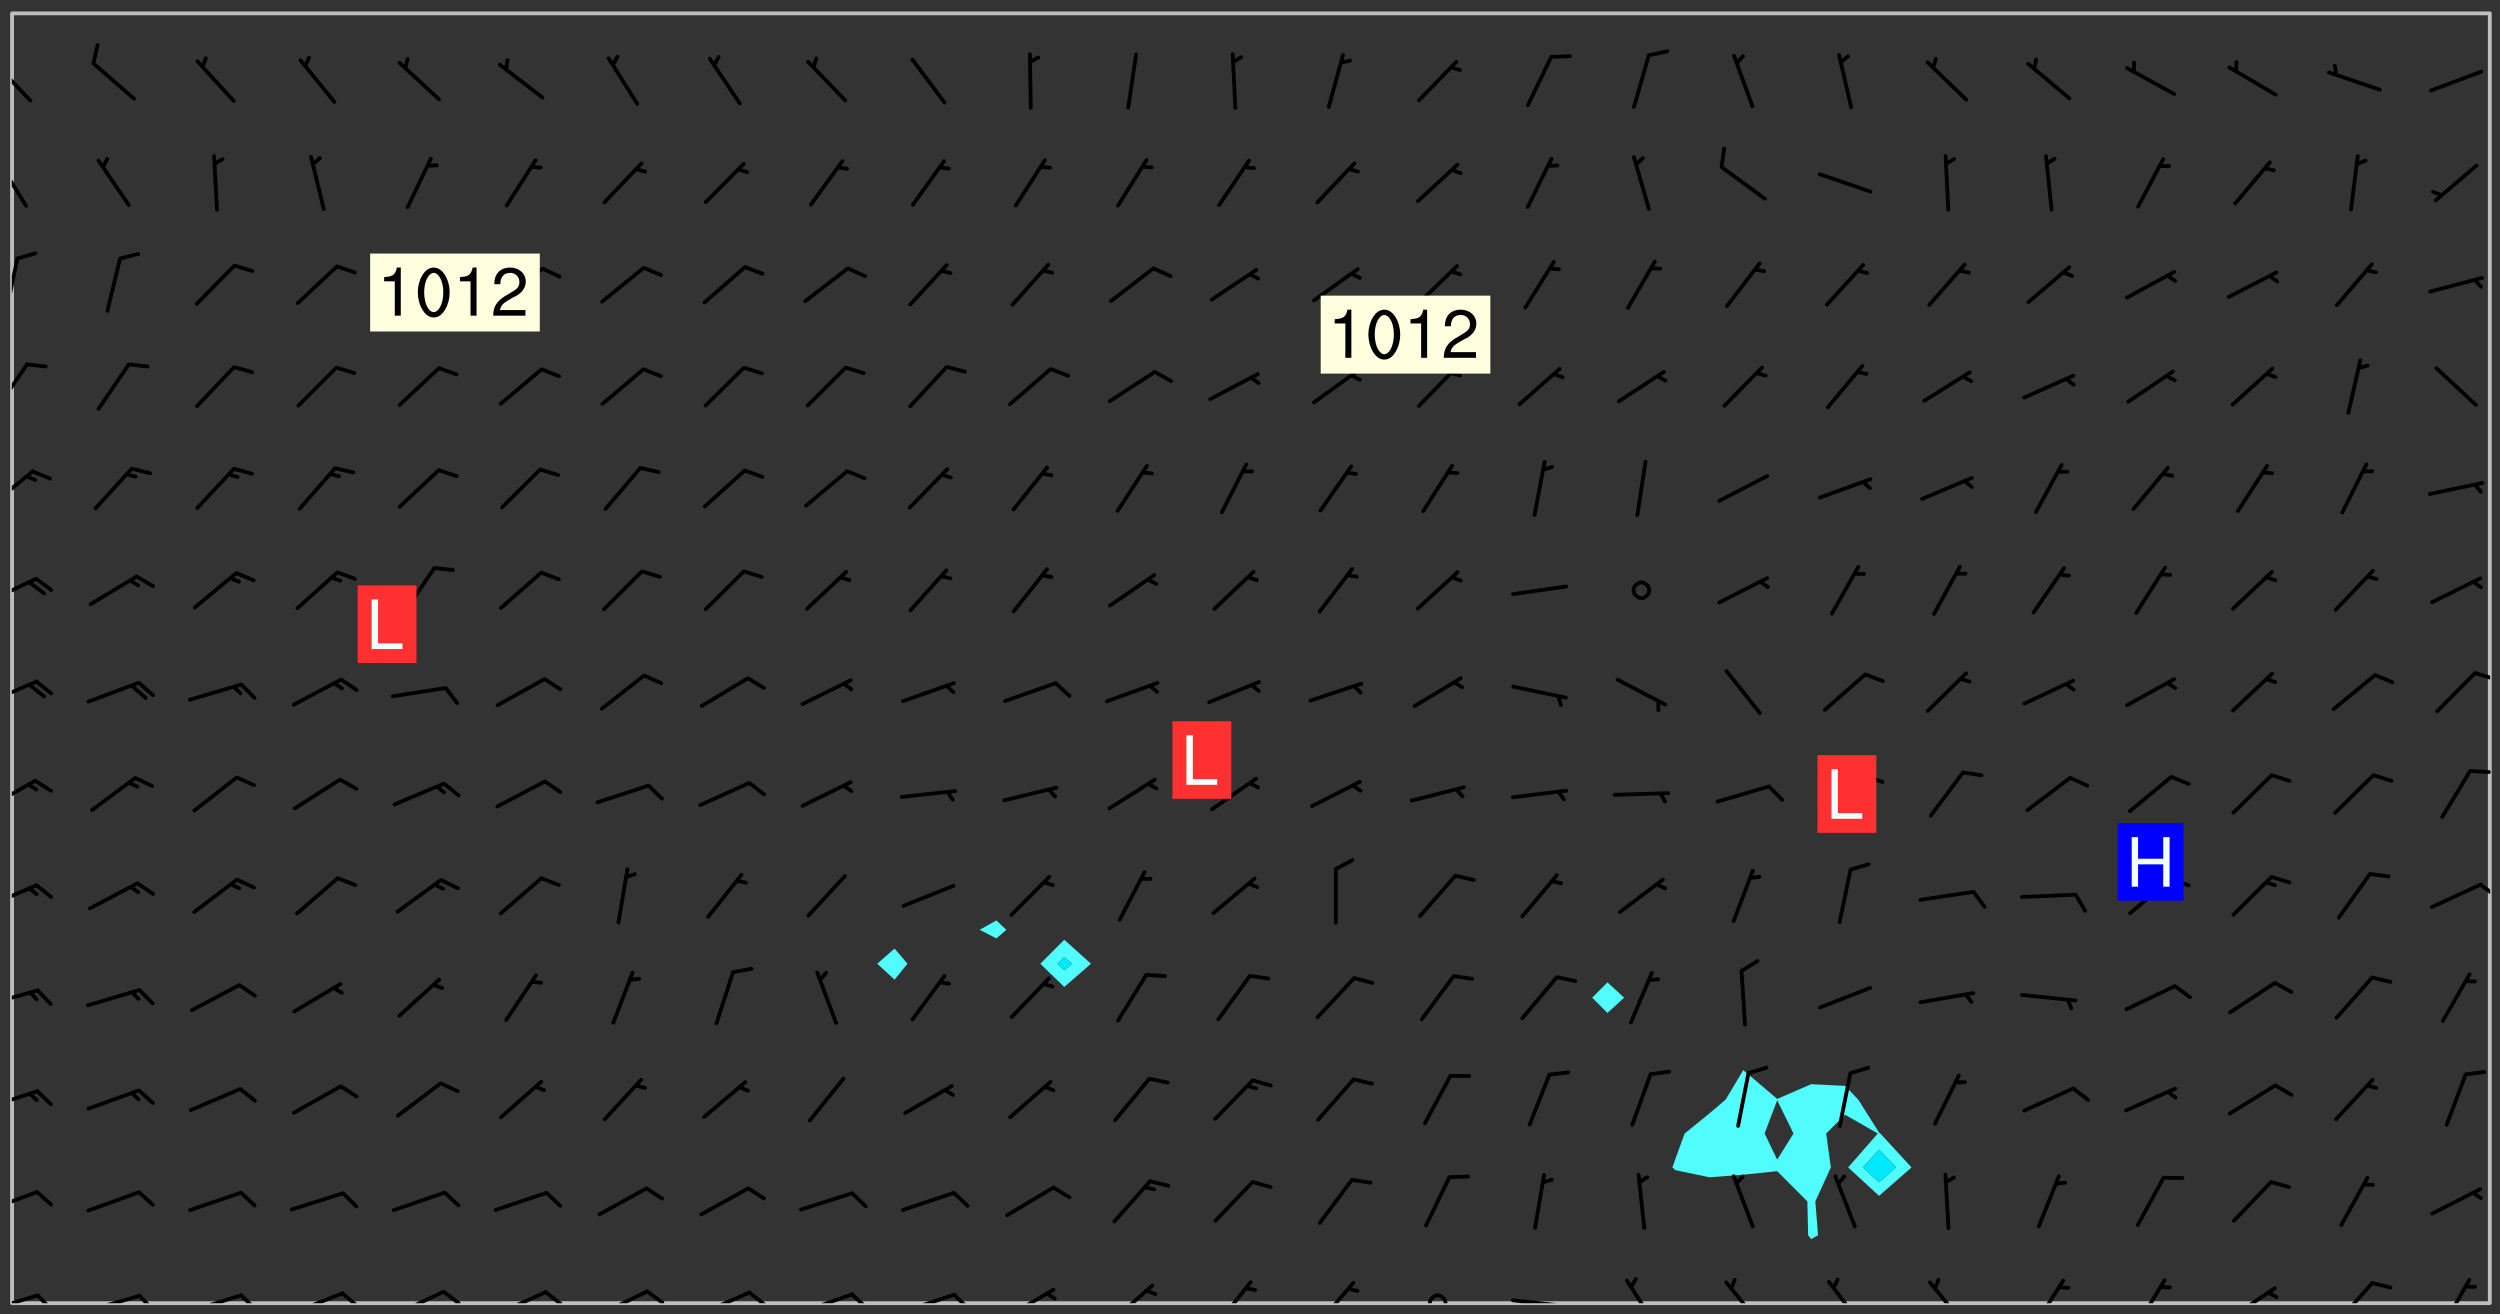 <svg xmlns="http://www.w3.org/2000/svg" role="img" xmlns:xlink="http://www.w3.org/1999/xlink" viewBox="142.45 309.95 326.84 171.84"><rect x="142.45" y="309.95" width="326.84" height="171.84" fill="#333333" stroke="none"/><defs><clipPath id="clip2"><path d="M 144 311.672 L 145 311.672 L 145 480.328 L 144 480.328 Z M 144 311.672"/></clipPath><clipPath id="clip3"><path d="M 144 311.672 L 468 311.672 L 468 480.328 L 144 480.328 Z M 144 311.672"/></clipPath><clipPath id="clip4"><path d="M 467 311.672 L 468 311.672 L 468 480.328 L 467 480.328 Z M 467 311.672"/></clipPath><clipPath id="clip5"><path d="M 144 479 L 148 479 L 148 480.328 L 144 480.328 Z M 144 479"/></clipPath><clipPath id="clip6"><path d="M 147 479 L 150 479 L 150 480.328 L 147 480.328 Z M 147 479"/></clipPath><clipPath id="clip7"><path d="M 153 479 L 161 479 L 161 480.328 L 153 480.328 Z M 153 479"/></clipPath><clipPath id="clip8"><path d="M 160 479 L 163 479 L 163 480.328 L 160 480.328 Z M 160 479"/></clipPath><clipPath id="clip9"><path d="M 167 479 L 175 479 L 175 480.328 L 167 480.328 Z M 167 479"/></clipPath><clipPath id="clip10"><path d="M 173 479 L 176 479 L 176 480.328 L 173 480.328 Z M 173 479"/></clipPath><clipPath id="clip11"><path d="M 180 478 L 188 478 L 188 480.328 L 180 480.328 Z M 180 478"/></clipPath><clipPath id="clip12"><path d="M 186 478 L 190 478 L 190 480.328 L 186 480.328 Z M 186 478"/></clipPath><clipPath id="clip13"><path d="M 193 478 L 201 478 L 201 480.328 L 193 480.328 Z M 193 478"/></clipPath><clipPath id="clip14"><path d="M 200 478 L 203 478 L 203 480.328 L 200 480.328 Z M 200 478"/></clipPath><clipPath id="clip15"><path d="M 207 478 L 215 478 L 215 480.328 L 207 480.328 Z M 207 478"/></clipPath><clipPath id="clip16"><path d="M 213 478 L 216 478 L 216 480.328 L 213 480.328 Z M 213 478"/></clipPath><clipPath id="clip17"><path d="M 220 478 L 228 478 L 228 480.328 L 220 480.328 Z M 220 478"/></clipPath><clipPath id="clip18"><path d="M 226 478 L 230 478 L 230 480.328 L 226 480.328 Z M 226 478"/></clipPath><clipPath id="clip19"><path d="M 233 478 L 241 478 L 241 480.328 L 233 480.328 Z M 233 478"/></clipPath><clipPath id="clip20"><path d="M 240 478 L 243 478 L 243 480.328 L 240 480.328 Z M 240 478"/></clipPath><clipPath id="clip21"><path d="M 246 478 L 255 478 L 255 480.328 L 246 480.328 Z M 246 478"/></clipPath><clipPath id="clip22"><path d="M 253 478 L 256 478 L 256 480.328 L 253 480.328 Z M 253 478"/></clipPath><clipPath id="clip23"><path d="M 260 478 L 268 478 L 268 480.328 L 260 480.328 Z M 260 478"/></clipPath><clipPath id="clip24"><path d="M 266 478 L 270 478 L 270 480.328 L 266 480.328 Z M 266 478"/></clipPath><clipPath id="clip25"><path d="M 273 478 L 281 478 L 281 480.328 L 273 480.328 Z M 273 478"/></clipPath><clipPath id="clip26"><path d="M 287 477 L 294 477 L 294 480.328 L 287 480.328 Z M 287 477"/></clipPath><clipPath id="clip27"><path d="M 301 477 L 307 477 L 307 480.328 L 301 480.328 Z M 301 477"/></clipPath><clipPath id="clip28"><path d="M 314 477 L 320 477 L 320 480.328 L 314 480.328 Z M 314 477"/></clipPath><clipPath id="clip29"><path d="M 329 479 L 332 479 L 332 480.328 L 329 480.328 Z M 329 479"/></clipPath><clipPath id="clip30"><path d="M 339 479 L 348 479 L 348 480.328 L 339 480.328 Z M 339 479"/></clipPath><clipPath id="clip31"><path d="M 354 477 L 360 477 L 360 480.328 L 354 480.328 Z M 354 477"/></clipPath><clipPath id="clip32"><path d="M 367 477 L 373 477 L 373 480.328 L 367 480.328 Z M 367 477"/></clipPath><clipPath id="clip33"><path d="M 381 477 L 387 477 L 387 480.328 L 381 480.328 Z M 381 477"/></clipPath><clipPath id="clip34"><path d="M 394 477 L 400 477 L 400 480.328 L 394 480.328 Z M 394 477"/></clipPath><clipPath id="clip35"><path d="M 408 477 L 413 477 L 413 480.328 L 408 480.328 Z M 408 477"/></clipPath><clipPath id="clip36"><path d="M 421 477 L 426 477 L 426 480.328 L 421 480.328 Z M 421 477"/></clipPath><clipPath id="clip37"><path d="M 433 478 L 441 478 L 441 480.328 L 433 480.328 Z M 433 478"/></clipPath><clipPath id="clip38"><path d="M 447 477 L 453 477 L 453 480.328 L 447 480.328 Z M 447 477"/></clipPath><clipPath id="clip39"><path d="M 461 477 L 466 477 L 466 480.328 L 461 480.328 Z M 461 477"/></clipPath><clipPath id="clip40"><path d="M 144 465 L 148 465 L 148 469 L 144 469 Z M 144 465"/></clipPath><clipPath id="clip41"><path d="M 144 452 L 148 452 L 148 456 L 144 456 Z M 144 452"/></clipPath><clipPath id="clip42"><path d="M 144 439 L 148 439 L 148 442 L 144 442 Z M 144 439"/></clipPath><clipPath id="clip43"><path d="M 144 425 L 148 425 L 148 429 L 144 429 Z M 144 425"/></clipPath><clipPath id="clip44"><path d="M 466 425 L 468 425 L 468 428 L 466 428 Z M 466 425"/></clipPath><clipPath id="clip45"><path d="M 144 411 L 148 411 L 148 416 L 144 416 Z M 144 411"/></clipPath><clipPath id="clip46"><path d="M 465 410 L 468 410 L 468 412 L 465 412 Z M 465 410"/></clipPath><clipPath id="clip47"><path d="M 144 398 L 148 398 L 148 403 L 144 403 Z M 144 398"/></clipPath><clipPath id="clip48"><path d="M 465 397 L 468 397 L 468 399 L 465 399 Z M 465 397"/></clipPath><clipPath id="clip49"><path d="M 144 385 L 148 385 L 148 389 L 144 389 Z M 144 385"/></clipPath><clipPath id="clip50"><path d="M 144 371 L 147 371 L 147 377 L 144 377 Z M 144 371"/></clipPath><clipPath id="clip51"><path d="M 144 357 L 147 357 L 147 364 L 144 364 Z M 144 357"/></clipPath><clipPath id="clip52"><path d="M 144 343 L 145 343 L 145 351 L 144 351 Z M 144 343"/></clipPath><clipPath id="clip53"><path d="M 144 330 L 147 330 L 147 338 L 144 338 Z M 144 330"/></clipPath><clipPath id="clip54"><path d="M 144 317 L 147 317 L 147 324 L 144 324 Z M 144 317"/></clipPath><g id="surface799" clip-path="url(#clip1)"><path fill="#fff" fill-opacity="0" fill-rule="evenodd" d="M 0 0 L 1000 0 L 1000 1000 L 0 1000 Z M 0 0"/><path fill="#d3d3d3" fill-opacity="0" fill-rule="evenodd" d="M162.152 355.867L161.918 356.16 161.977 356.395 162.094 356.566 162.27 356.801 162.562 357.148 162.676 357.207 162.793 357.035 162.852 356.801 163.027 356.625 163.492 356.449 164.191 356.449 164.426 356.742 164.715 357.559 164.773 357.734 164.949 357.965 165.301 358.199 166 358.898 166.172 359.074 166.406 359.422 166.641 359.832 166.93 360.414 167.34 360.879 167.57 361.113 167.805 361.289 167.922 361.52 168.098 361.812 168.27 362.977 168.27 363.211 168.328 363.5 168.387 363.617 168.504 363.734 168.852 364.145 168.969 364.316 169.145 364.492 169.32 364.727 169.438 364.898 169.609 365.25 169.668 365.484 169.902 365.891 170.137 365.832 169.961 366.008 169.902 366.938 169.32 366.938 169.086 366.824 168.738 366.938 168.621 367.055 168.562 367.348 168.504 367.523 168.387 367.695 167.922 367.988 167.863 368.223 167.805 368.336 167.805 368.98 167.863 369.152 167.863 369.562 167.922 369.621 167.922 370.027 167.98 370.434 168.098 370.609 168.156 370.668 168.387 371.309 168.328 371.602 168.328 372.301 168.27 372.883 168.27 373.117 168.211 373.348 168.156 373.699 168.156 375.621 168.211 375.738 168.637 375.738 168.27 375.855 168.246 376.207 169.137 377.375 170.879 377.914 172.219 378.273 172.219 378.812 172.309 379.621 172.844 380.336 174.363 380.605 175.254 380.52 175.344 381.684 175.879 381.863 177.039 381.684 179.094 380.699 180.254 380.336 182.133 380.16 183.828 379.98 183.648 380.699 182.133 380.785 180.883 380.875 180.078 381.145 179.004 381.953 179.273 382.672 179.809 383.57 179.629 384.195 179.363 385.004 179.629 386.082 180.254 386.98 181.059 387.16 182.309 386.98 182.043 387.703 182.141 388.207 182.195 388.5 182.195 388.672 182.254 388.965 182.254 389.371 182.43 389.488 182.781 389.605 183.188 389.605 183.48 389.43 183.594 389.312 183.652 389.195 183.77 388.965 183.828 388.789 184.18 388.324 184.41 388.148 184.586 388.09 184.762 388.148 184.82 388.324 184.938 389.312 184.992 389.781 185.051 389.953 185.168 390.188 185.344 390.246 186.16 390.305 186.449 390.305 186.566 390.539 186.625 390.945 186.684 391.297 186.684 392.402 186.801 392.695 186.918 393.043 187.207 393.742 187.383 394.094 187.965 394.848 188.316 395.023 188.488 395.082 188.957 395.316 189.598 395.781 189.945 396.016 190.238 396.191 190.531 396.246 190.762 396.309 191.578 396.656 191.871 396.832 191.984 397.004 192.336 397.355 192.453 397.531 192.977 398.172 192.977 398.461 193.035 398.812 193.035 399.16 193.094 399.512 193.152 399.801 193.27 399.859 193.441 399.918 193.617 399.918 194.199 400.152 194.375 400.27 194.551 400.559 194.727 400.793 194.84 401.027 195.133 401.258 195.25 401.375 195.25 401.785 195.309 401.84 195.598 402.074 195.832 402.191 195.891 402.309 196.008 402.48 196.066 402.598 196.297 402.832 196.355 403.008 196.59 403.066 196.707 403.125 196.59 403.238 196.531 403.355 196.531 403.473 196.414 403.766 196.297 404.055 196.297 404.637 196.473 404.754 196.59 404.812 196.648 404.93 196.766 405.047 196.879 405.105 197.055 405.453 197.113 405.805 197.172 406.211 197.172 406.387 197.113 406.562 196.996 407.262 196.996 407.434 197.113 407.609 197.406 407.902 197.812 407.902 197.988 408.02 198.105 408.191 198.223 408.484 198.223 408.719 197.695 408.719 197.465 408.484 197.23 408.484 197.055 408.543 196.996 409.242 197.055 409.59 197.172 409.766 197.348 410.176 197.465 410.406 197.754 410.875 197.93 410.93 198.453 410.93 198.688 410.988 199.445 411.629 199.504 411.922 199.504 412.156 199.562 412.215 199.793 412.562 199.793 412.914 199.676 413.086 199.676 413.379 199.969 413.668 200.262 413.844 200.434 413.902 200.727 414.078 201.02 414.195 201.602 414.602 201.891 414.836 202.184 415.012 202.402 415.172 202.418 415.184 202.648 415.359 203.289 415.883 203.465 416.117 203.582 416.293 203.758 416.469 203.871 416.641 203.871 417.281 203.988 417.457 204.457 417.574 205.039 417.691 205.273 417.75 205.504 417.863 205.797 417.98 205.91 418.039 206.496 418.391 206.785 418.562 206.961 418.625 207.137 418.68 207.312 418.738 208.012 419.09 208.301 419.266 208.535 419.32 208.824 419.496 209.059 419.613 209.699 420.02 209.992 420.137 210.164 420.195 210.398 420.254 210.809 420.312 211.039 420.371 211.273 420.488 211.332 420.66 210.922 420.836 211.391 420.895 211.449 421.188 211.562 421.422 211.738 421.477 211.973 421.535 212.148 421.594 212.555 421.711 213.195 421.945 213.312 422.117 213.371 422.352 213.371 422.527 213.312 422.645 213.254 423.051 213.488 423.285 213.605 423.344 213.953 423.461 214.594 423.691 214.77 423.809 215.059 423.926 215.234 424.102 215.469 424.566 216.051 425.672 216.227 425.848 216.574 426.023 216.75 426.141 217.102 426.258 218.148 426.781 218.383 426.84 218.848 426.953 219.141 427.012 219.605 427.188 220.363 427.77 220.598 428.004 220.945 428.469 221.121 428.645 221.41 428.879 222.227 429.578 222.52 429.754 222.809 430.043 223.102 430.219 223.395 430.508 224.09 431.148 224.266 431.324 224.559 431.559 224.848 431.793 225.316 432.082 225.957 432.664 226.305 432.898 226.539 433.191 226.887 433.539 227.238 434.004 228.172 434.996 228.52 435.402 228.637 435.578 228.871 435.637 228.984 435.754 229.629 435.93 229.859 436.043 230.094 436.102 230.387 436.277 230.617 436.395 231.551 437.094 231.957 437.5 232.191 437.676 232.598 437.852 232.832 437.969 233.648 438.316 233.996 438.551 234.23 438.668 234.523 438.957 234.754 439.074 235.512 439.426 235.863 439.598 236.094 439.656 236.387 439.773 236.621 439.832 237.492 440.008 238.309 440.008 238.777 440.238 238.949 440.297 239.824 440.996 240.289 441.113 240.582 441.172 240.758 441.23 240.988 441.289 241.457 441.348 241.805 441.406 242.156 441.465 242.562 441.523 242.855 441.523 243.027 441.582 243.027 441.812 243.203 441.988 243.496 441.988 243.844 442.047 244.195 442.105 244.895 442.223 245.535 442.223 246 441.988 246.293 441.812 246.465 441.695 246.875 441.523 247.164 441.348 248.098 440.883 248.566 440.59 249.09 440.297 249.555 440.125 250.02 439.949 251.07 439.484 251.359 439.367 251.77 439.25 252.059 439.133 252.586 438.957 254.102 438.258 254.684 437.91 254.973 437.852 255.266 437.793 255.613 437.676 256.488 437.445 256.84 437.328 256.953 437.328 257.188 437.27 258.062 437.035 258.297 436.977 259.109 436.977 259.461 436.918 260.277 436.801 260.449 436.742 260.801 436.688 261.094 436.629 261.324 436.57 262.141 436.395 262.316 436.336 262.664 436.336 262.898 436.277 263.363 436.16 264.121 435.988 264.355 435.93 264.703 435.93 265.113 435.812 265.402 435.754 266.688 435.695 266.977 435.695 267.387 435.637 267.617 435.578 267.793 435.578 268.668 435.461 269.074 435.461 269.484 435.344 269.832 435.344 270.184 435.23 271.055 435.172 272.805 435.172 273.852 435.461 274.262 435.578 274.551 435.695 274.902 435.812 275.191 435.93 276.242 436.102 276.531 436.16 276.824 436.16 277.117 436.219 277.289 436.277 277.699 436.336 277.871 436.395 277.988 436.453 278.105 436.453 278.223 436.512 278.574 436.57 278.688 436.57 279.098 436.637 281.02 437.031 282.945 437.426 284.465 437.875 286.16 438.594 288.305 439.398 289.91 438.68 291.34 437.875 292.5 436.797 293.75 436.348 296.785 435.629 298.66 435.27 300.805 433.922 303.039 432.668 305.539 431.41 307.234 430.961 309.02 430.781 310.18 430.512 310.805 431.051 312.145 430.781 312.859 429.793 313.844 428.449 314.289 428.27 315.094 427.91 316.969 427.371 318.754 426.922 320.004 426.652 321.164 426.562 322.863 426.473 324.824 426.203 326.074 426.113 326.613 426.113 327.238 426.023 328.129 426.023 330.273 425.844 332.684 425.664 335.273 425.574 336.969 425.754 338.578 425.844 340.008 426.203 341.168 426.922 343.043 427.91 344.203 429.438 344.469 430.152 345.098 430.242 345.453 431.141 345.988 431.68 346.523 433.207 347.598 433.566 348.133 433.566 347.328 434.102 347.418 435.809 348.133 438.504 349.023 439.309 349.918 440.297 350.633 441.555 352.418 442.094 353.938 441.914 354.293 443.258 355.902 442.453 356.883 441.914 357.152 442.184 357.469 441.969 357.688 441.824 358.488 442.273 358.938 441.914 359.293 441.914 359.828 441.645 360.367 440.926 360.902 440.656 361.527 439.668 362.688 440.117 363.527 440.488 364.922 441.105 366.617 440.926 368.223 440.926 370.008 441.016 370.188 439.309 370.723 437.965 371.527 438.234 372.02 439.082 372.422 439.488 372.332 440.027 372.332 440.387 373.047 440.836 373.758 440.566 375.188 440.566 375.547 441.555 375.992 442.812 376.707 444.156 377.957 444.785 379.652 445.414 380.367 445.234 380.547 444.695 381.527 444.605 381.977 444.965 382.062 446.223 381.797 446.852 381.262 447.031 381.262 447.57 381.977 448.555 382.242 449.094 383.227 450.082 384.027 451.16 383.762 451.52 383.672 452.418 383.047 454.75 382.691 456.816 382.602 458.609 382.422 459.328 382.332 459.867 382.332 461.305 381.352 463.188 380.992 464.895 380.457 465.793 379.652 466.961 379.387 467.5 381.441 468.754 381.527 469.113 381.172 469.652 381.082 469.473 381.082 470.281 381.172 471.719 380.727 472.434 379.652 472.527 379.387 473.242 379.922 474.141 380.727 474.859 381.887 475.668 383.227 475.938 383.672 476.297 383.316 476.746 381.527 476.656 380.277 476.207 379.562 475.488 378.938 475.398 378.762 478.988 378.574 480.297 467.934 480.297 467.934 311.703 412.664 311.703 412.664 360.785 413.426 360.91 416.715 361.453 418.738 364.289 418.738 367.043 421.09 367.375 423.438 367.707 427.488 367.707 426.109 371.867 424.086 372.574 422.062 373.277 421.52 373.621 418.926 375.238 418.738 375.355 416.715 373.277 415.984 370.535 413.312 368.457 411.938 364.957 411.871 364.875 409.914 362.203 412.664 360.785 412.664 311.703 294.422 311.703 294.422 403.117 294.539 403.148 294.672 403.16 294.746 403.234 294.852 403.281 294.941 403.34 295.027 403.398 295.117 403.457 295.414 403.754 295.473 403.844 295.504 403.961 295.531 404.078 295.547 404.215 295.516 404.332 295.457 404.422 295.398 404.508 295.355 404.613 295.309 404.715 295.281 404.836 295.281 404.98 295.457 405.25 295.605 405.398 295.68 405.484 295.754 405.559 295.797 405.664 295.859 405.754 295.918 405.84 295.961 405.945 296.02 406.035 296.066 406.137 296.109 406.242 296.168 406.328 296.285 406.508 296.359 406.582 296.422 406.668 296.48 406.758 296.523 406.863 296.582 406.953 296.641 407.039 296.703 407.129 296.762 407.219 296.805 407.32 296.922 407.5 296.996 407.574 297.055 407.66 297.129 407.734 297.219 407.793 297.324 407.84 297.473 407.84 297.605 407.824 297.738 407.84 297.84 407.793 297.914 407.719 297.961 407.617 297.945 407.484 297.945 407.336 297.898 407.23 297.871 407.113 297.824 407.012 297.797 406.891 297.754 406.789 297.691 406.699 297.648 406.598 297.605 406.492 297.574 406.375 297.559 406.242 297.547 406.105 297.633 406.047 297.691 405.961 297.812 405.93 297.855 406.035 297.871 406.168 297.871 406.285 297.93 406.387 297.988 406.477 298.078 406.535 298.227 406.684 298.285 406.773 298.328 406.879 298.316 406.98 298.402 407.039 298.508 407.086 298.594 407.145 298.684 407.203 298.758 407.277 298.641 407.305 298.535 407.352 298.449 407.41 298.375 407.484 298.316 407.574 298.254 407.66 298.227 407.781 298.18 407.883 298.137 407.988 298.105 408.105 298.094 408.238 298.078 408.371 298.078 408.52 298.105 408.637 298.152 408.742 298.195 408.844 298.254 408.934 298.328 409.008 298.418 409.066 298.492 409.141 298.582 409.199 298.641 409.289 298.684 409.395 298.73 409.496 298.848 409.527 298.98 409.543 299.129 409.543 299.246 409.512 299.352 409.555 299.395 409.66 299.441 409.762 299.469 409.883 299.5 410 299.527 410.117 299.559 410.238 299.586 410.355 299.691 410.398 299.793 410.445 299.926 410.43 300.074 410.578 300.137 410.664 300.211 410.738 300.281 410.812 300.371 410.875 300.477 410.918 300.578 410.961 300.695 410.992 300.832 411.008 300.949 410.977 301.023 410.902 301.051 410.785 301.039 410.652 301.008 410.531 300.98 410.414 301.023 410.309 301.141 410.309 301.23 410.371 301.348 410.398 301.496 410.398 301.629 410.414 301.777 410.414 301.91 410.43 302.043 410.414 302.191 410.414 302.324 410.398 302.457 410.387 302.594 410.398 302.711 410.371 302.844 410.355 303.035 410.297 302.977 410.473 302.961 410.605 302.934 410.727 302.918 410.859 302.859 410.945 302.727 410.961 302.621 411.008 302.516 411.051 302.398 411.082 302.281 411.109 302.016 411.141 301.867 411.141 301.734 411.156 301.66 411.23 301.719 411.316 301.867 411.465 301.984 411.645 302.059 411.715 302.148 411.777 302.238 411.836 302.324 411.895 302.414 411.953 302.516 411.996 302.621 412.059 302.727 412.102 302.812 412.16 302.918 412.207 303.02 412.25 303.199 412.367 303.258 412.457 303.215 412.559 303.168 412.664 303.184 412.797 303.406 413.02 303.465 413.109 303.508 413.211 303.539 413.332 303.582 413.434 303.598 413.566 303.629 413.684 303.641 413.82 303.672 413.938 303.82 414.086 303.922 414.129 304.027 414.172 304.145 414.203 304.277 414.219 304.414 414.234 304.531 414.234 304.648 414.203 304.738 414.145 304.781 414.039 304.828 413.938 304.871 413.832 304.902 413.715 304.914 413.582 304.914 413.434 304.902 413.301 304.887 413.168 304.855 413.051 304.812 412.945 304.766 412.84 304.723 412.738 304.68 412.633 304.664 412.5 304.68 412.367 304.707 412.25 304.738 412.133 304.766 412.012 304.812 411.91 304.902 411.852 304.988 411.789 305.062 411.715 305.152 411.656 305.375 411.434 305.434 411.348 305.508 411.273 305.625 411.094 305.684 411.008 305.684 410.859 305.609 410.785 305.508 410.738 305.402 410.695 305.301 410.652 305.242 410.562 305.195 410.457 305.168 410.34 305.258 410.281 305.375 410.25 305.477 410.207 305.656 410.09 305.805 409.941 305.816 409.809 305.805 409.703 305.715 409.645 305.582 409.66 305.434 409.66 305.301 409.676 305.168 409.66 305.047 409.629 304.961 409.57 304.887 409.496 304.828 409.406 304.766 409.32 304.648 409.141 304.59 409.055 304.621 408.934 304.707 408.875 304.828 408.844 304.887 408.758 304.887 408.637 304.855 408.52 304.797 408.43 304.738 408.344 304.691 408.238 304.664 408.121 304.648 407.988 304.707 407.898 304.781 407.824 304.871 407.766 304.988 407.586 305.062 407.512 305.121 407.426 305.27 407.277 305.391 407.246 305.523 407.23 305.656 407.246 305.73 407.32 305.773 407.426 305.789 407.559 305.758 407.676 305.641 407.707 305.508 407.719 305.359 407.867 305.316 407.973 305.27 408.074 305.242 408.195 305.211 408.312 305.211 408.461 305.242 408.578 305.285 408.684 305.344 408.773 305.418 408.844 305.492 408.918 305.609 408.949 305.73 408.977 305.848 408.949 305.98 408.934 306.098 408.934 306.188 408.992 306.262 409.066 306.309 409.172 306.367 409.258 306.469 409.305 306.602 409.32 306.707 409.363 306.793 409.422 306.781 409.527 306.707 409.602 306.527 409.719 306.469 409.809 306.379 409.867 306.309 409.941 306.234 410.016 306.172 410.105 306.145 410.223 306.129 410.355 306.145 410.488 306.129 410.621 306.129 410.77 306.145 410.902 306.172 411.02 306.203 411.141 306.277 411.215 306.367 411.273 306.453 411.332 306.543 411.391 306.66 411.422 306.66 411.508 306.559 411.555 306.469 411.613 306.203 411.645 306.086 411.672 305.938 411.672 305.832 411.715 305.73 411.762 305.672 411.852 305.609 412.086 305.598 412.219 305.566 412.34 305.551 412.473 305.551 412.766 305.539 412.898 305.551 413.035 305.566 413.168 305.699 413.184 305.832 413.195 305.953 413.227 306.039 413.285 306.113 413.359 306.16 413.465 306.203 413.566 306.219 413.699 306.219 414.145 306.203 414.277 306.203 414.723 306.234 414.988 306.262 415.105 306.277 415.238 306.309 415.355 306.395 415.566 306.426 415.832 306.426 415.98 306.395 416.098 306.367 416.215 306.336 416.336 306.309 416.453 306.277 416.57 306.246 416.691 306.234 416.824 306.219 416.957 306.309 417.016 306.426 416.984 306.527 417 306.574 417.105 306.543 417.371 306.543 417.812 306.5 417.918 306.453 418.023 306.41 418.125 306.367 418.23 306.309 418.316 306.277 418.438 306.234 418.555 306.203 418.672 306.188 418.805 306.203 418.938 306.262 419.027 306.367 419.074 306.453 419.133 306.512 419.219 306.5 419.355 306.469 419.473 306.426 419.574 306.426 420.02 306.41 420.152 306.41 420.301 306.379 420.418 306.336 420.523 306.309 420.641 306.262 420.746 306.219 420.848 306.188 420.969 306.16 421.086 306.129 421.219 306.098 421.336 306.07 421.453 306.027 421.559 305.996 421.676 305.965 421.797 305.953 421.93 305.938 422.062 305.938 422.359 305.965 422.477 305.965 422.625 306.012 423.023 306.039 423.141 306.098 423.23 306.219 423.262 306.367 423.262 306.5 423.246 306.559 423.336 306.559 423.453 306.5 423.543 306.41 423.602 306.309 423.645 306.203 423.691 306.113 423.75 306.027 423.809 305.891 423.824 305.773 423.793 305.641 423.777 305.539 423.824 305.477 423.91 305.465 424.047 305.449 424.18 305.418 424.297 305.391 424.414 305.375 424.547 305.344 424.668 305.344 424.965 305.359 425.098 305.391 425.215 305.391 425.363 305.402 425.496 305.402 425.645 305.375 425.762 305.328 425.863 305.301 425.984 305.27 426.102 305.211 426.191 305.137 426.266 305.035 426.309 304.93 426.355 304.812 426.383 304.691 426.414 304.59 426.367 304.648 426.281 304.754 426.234 304.781 426.117 304.812 426 304.84 425.879 304.871 425.762 304.871 425.613 304.887 425.48 304.855 425.363 304.812 425.258 304.707 425.273 304.633 425.348 304.531 425.391 304.441 425.453 304.367 425.527 304.324 425.629 304.309 425.762 304.277 425.879 304.25 426 304.219 426.117 304.191 426.234 304.16 426.355 304.133 426.473 304.102 426.59 304.059 426.695 303.969 426.754 303.879 426.754 303.762 426.723 303.73 426.637 303.746 426.5 303.715 426.383 303.715 426.234 303.703 426.102 303.703 425.953 303.641 425.719 303.613 425.598 303.57 425.496 303.523 425.391 303.465 425.305 303.406 425.215 303.363 425.109 303.301 425.023 303.152 424.875 303.082 424.801 302.977 424.754 302.871 424.711 302.77 424.668 302.473 424.371 302.383 424.297 302.297 424.238 302.191 424.195 302.102 424.133 302.016 424.074 301.91 424.031 301.82 423.973 301.734 423.91 301.66 423.84 301.555 423.793 301.469 423.734 301.363 423.691 301.273 423.629 301.172 423.586 301.066 423.543 300.98 423.484 300.875 423.438 300.77 423.395 300.668 423.348 300.578 423.289 300.477 423.246 300.371 423.203 300.281 423.141 300.164 423.113 300.031 423.098 299.898 423.113 299.75 423.113 299.617 423.129 299.5 423.098 299.41 423.039 299.336 422.965 299.246 422.906 299.145 422.859 298.996 422.859 298.875 422.832 298.773 422.789 298.699 422.715 298.582 422.535 298.492 422.477 298.391 422.434 298.301 422.371 298.195 422.328 298.105 422.27 298.02 422.211 297.914 422.164 297.855 422.078 297.797 421.988 297.754 421.883 297.707 421.781 297.633 421.707 297.547 421.648 297.473 421.574 297.383 421.516 297.16 421.293 297.117 421.188 297.086 420.922 297.191 420.879 297.336 420.879 297.441 420.922 297.516 420.996 297.605 421.055 297.691 421.113 297.797 421.16 297.887 421.219 298.035 421.367 298.105 421.441 298.254 421.59 298.316 421.676 298.391 421.75 298.477 421.809 298.551 421.883 298.641 421.945 298.73 422.004 298.816 422.062 299.086 422.238 299.188 422.285 299.293 422.328 299.395 422.371 299.441 422.297 299.5 422.211 299.574 422.137 299.645 422.062 299.75 422.105 299.824 422.18 299.883 422.27 299.926 422.371 299.973 422.477 300.016 422.582 300.137 422.609 300.254 422.582 300.328 422.492 300.371 422.387 300.43 422.297 300.504 422.223 300.609 422.18 300.727 422.152 300.859 422.164 300.949 422.223 301.098 422.371 301.156 422.461 301.199 422.566 301.246 422.668 301.289 422.773 301.332 422.875 301.438 422.922 301.543 422.965 301.676 422.98 301.762 422.922 301.82 422.832 301.895 422.758 302 422.715 302.117 422.742 302.223 422.789 302.324 422.832 302.43 422.875 302.531 422.922 302.711 423.039 302.711 423.156 302.695 423.289 302.711 423.422 302.727 423.559 302.785 423.645 302.887 423.691 303.008 423.719 303.125 423.75 303.273 423.75 303.391 423.719 303.449 423.629 303.629 423.512 303.688 423.422 303.762 423.348 303.82 423.262 303.938 423.082 304.117 422.965 304.234 422.996 304.324 423.055 304.367 423.129 304.352 423.262 304.352 423.379 304.441 423.438 304.59 423.438 304.723 423.422 304.855 423.41 305.121 423.379 305.227 423.336 305.344 423.305 305.465 423.277 305.539 423.203 305.609 423.129 305.672 423.039 305.656 422.934 305.609 422.832 305.508 422.789 305.402 422.773 305.285 422.801 305.02 422.832 304.871 422.832 304.797 422.758 304.707 422.699 304.59 422.668 304.473 422.641 304.34 422.625 304.191 422.625 304.059 422.641 303.762 422.641 303.656 422.594 303.508 422.445 303.465 422.344 303.406 422.254 303.629 422.031 303.715 421.973 303.82 421.93 303.938 421.898 304.07 421.883 304.203 421.898 304.34 421.914 304.441 421.957 304.574 421.945 304.664 421.883 304.766 421.84 304.828 421.75 304.781 421.648 304.691 421.59 304.574 421.559 304.473 421.516 304.414 421.426 304.352 421.336 304.352 421.219 304.367 421.086 304.473 421.039 304.547 420.969 304.547 420.848 304.457 420.789 304.426 420.672 304.516 420.613 304.59 420.539 304.633 420.434 304.691 420.344 304.738 420.242 304.754 420.109 304.754 419.961 304.707 419.855 304.664 419.754 304.574 419.695 304.441 419.68 304.34 419.637 304.203 419.621 304.086 419.59 303.641 419.59 303.508 419.574 303.375 419.562 303.242 419.547 303.125 419.516 302.977 419.516 302.844 419.5 302.711 419.488 302.445 419.457 302.324 419.414 302.238 419.355 302.164 419.281 302.164 419.133 302.176 419 302.281 418.953 302.383 418.91 302.516 418.895 302.668 418.895 302.801 418.879 303.094 418.879 303.215 418.91 303.316 418.953 303.406 419.012 303.641 419.074 303.762 419.027 303.852 418.969 303.953 418.926 304.086 418.91 304.191 418.953 304.293 419 304.426 419.012 304.547 418.984 304.691 418.984 304.812 418.953 304.93 418.926 305.035 418.879 305.109 418.805 305.195 418.746 305.344 418.598 305.402 418.512 305.449 418.406 305.477 418.289 305.492 418.184 305.391 418.141 305.301 418.082 305.184 418.051 305.078 418.008 304.988 417.945 304.914 417.859 304.84 417.785 304.738 417.742 304.633 417.695 304.531 417.652 304.473 417.562 304.426 417.461 304.34 417.25 304.277 417.164 304.219 417.074 304.145 417 304.059 416.941 303.789 416.941 303.672 416.973 303.582 417.031 303.48 417.074 303.348 417.09 303.242 417.074 303.215 416.957 303.152 416.867 303.035 416.836 302.934 416.793 302.785 416.645 302.754 416.527 302.738 416.422 302.812 416.348 302.992 416.23 303.109 416.203 303.227 416.172 303.363 416.188 303.465 416.23 303.57 416.273 303.672 416.32 303.777 416.363 303.895 416.395 304.027 416.41 304.145 416.438 304.277 416.453 304.383 416.438 304.473 416.379 304.398 416.305 304.293 416.262 304.219 416.188 304.145 416.098 303.996 415.949 303.91 415.891 303.82 415.832 303.746 415.758 303.656 415.699 303.555 415.652 303.434 415.625 303.332 415.578 303.227 415.535 303.109 415.504 303.008 415.461 302.887 415.43 302.738 415.43 302.621 415.461 302.516 415.504 302.43 415.566 302.25 415.684 302.164 415.742 302.074 415.801 301.969 415.848 301.883 415.906 301.777 415.949 301.676 415.992 301.57 416.039 301.496 416.113 301.438 416.203 301.379 416.289 301.332 416.395 301.273 416.48 301.199 416.555 301.066 416.543 300.949 416.512 300.832 416.512 300.758 416.586 300.668 416.645 300.594 416.719 300.504 416.777 300.418 416.836 300.312 416.883 300.211 416.926 300.074 416.941 299.973 416.898 299.824 416.75 299.719 416.703 299.633 416.703 299.527 416.75 299.426 416.793 299.305 416.824 299.188 416.793 299.113 416.719 299.113 416.602 299.145 416.48 299.219 416.41 299.277 416.32 299.352 416.246 299.469 416.215 299.574 416.172 299.867 416.172 300 416.156 300.137 416.141 300.238 416.098 300.328 416.039 300.43 415.992 300.52 415.934 300.652 415.922 300.742 415.98 300.875 415.992 300.965 415.934 301.051 415.875 301.156 415.832 301.246 415.773 301.332 415.711 301.422 415.652 301.57 415.504 301.629 415.418 301.688 415.328 301.793 415.285 301.926 415.27 302.043 415.297 302.164 415.328 302.223 415.27 302.281 415.18 302.312 414.914 302.34 414.797 302.445 414.809 302.578 414.824 302.68 414.781 302.77 414.723 302.828 414.633 302.902 414.559 302.961 414.469 303.008 414.367 303.02 414.234 303.008 414.102 302.961 413.996 302.812 413.848 302.754 413.758 302.695 413.672 302.652 413.566 302.652 413.121 302.668 412.988 302.668 412.84 302.68 412.707 302.621 412.648 302.531 412.707 302.43 412.664 302.25 412.547 302.164 412.488 302.102 412.398 302.043 412.309 301.969 412.234 301.883 412.176 301.762 412.207 301.66 412.219 301.555 412.266 301.469 412.324 301.363 412.367 301.215 412.516 301.125 412.574 301.039 412.633 300.949 412.695 300.844 412.738 300.711 412.754 300.711 412.633 300.816 412.59 300.934 412.559 301.008 412.488 301.051 412.383 301.051 412.234 301.023 412.117 300.875 411.969 300.742 411.953 300.594 411.953 300.477 411.984 300.371 412.027 300.27 412.07 300.18 412.133 300.062 412.16 299.988 412.086 300 411.953 299.957 411.852 299.914 411.746 299.824 411.688 299.707 411.715 299.586 411.746 299.469 411.777 299.367 411.82 299.246 411.852 299.145 411.895 299.039 411.938 298.949 411.996 298.848 412.012 298.848 411.895 298.863 411.762 298.805 411.672 298.73 411.715 298.582 411.863 298.523 411.953 298.449 412.027 298.402 412.133 298.359 412.234 298.285 412.309 298.227 412.398 298.152 412.473 298.094 412.559 298.02 412.633 297.93 412.695 297.855 412.766 297.781 412.84 297.68 412.855 297.547 412.871 297.441 412.828 297.441 412.707 297.59 412.559 297.633 412.457 297.691 412.367 297.738 412.266 297.781 412.16 297.84 412.07 297.871 411.953 297.914 411.852 297.945 411.73 297.973 411.613 298.02 411.508 298.062 411.406 298.105 411.301 298.18 411.23 298.27 411.168 298.359 411.109 298.461 411.066 298.758 411.066 299.023 411.035 299.129 410.992 299.055 410.918 298.938 410.887 298.832 410.844 298.742 410.785 298.641 410.738 298.551 410.68 298.449 410.637 298.344 410.594 298.254 410.531 298.168 410.473 298.062 410.43 297.961 410.387 297.84 410.355 297.723 410.324 297.621 410.281 297.5 410.25 297.398 410.207 297.309 410.148 297.266 410.043 297.25 409.91 297.352 409.867 297.484 409.852 297.621 409.867 297.754 409.852 297.855 409.809 297.914 409.719 297.93 409.613 297.84 409.555 297.766 409.48 297.664 409.438 297.574 409.379 297.426 409.23 297.383 409.125 297.367 408.992 297.367 408.699 297.309 408.609 297.219 408.551 297.145 408.477 297.102 408.371 297.07 408.254 297.012 408.164 296.938 408.09 296.82 408.062 296.746 407.988 296.656 407.93 296.566 407.867 296.48 407.809 296.406 407.734 296.348 407.648 296.301 407.543 296.215 407.484 296.066 407.336 295.871 407.277 295.738 407.293 295.637 407.336 295.562 407.41 295.516 407.512 295.473 407.617 295.414 407.707 295.355 407.793 295.059 408.09 294.969 408.148 294.883 408.148 294.82 408.062 294.777 407.957 294.809 407.84 294.867 407.75 294.895 407.633 294.883 407.5 294.793 407.438 294.688 407.484 294.57 407.512 294.453 407.543 294.184 407.719 294.082 407.766 293.965 407.793 293.859 407.84 293.77 407.898 293.668 407.941 293.609 407.855 293.562 407.75 293.578 407.617 293.625 407.512 293.695 407.438 293.77 407.367 293.828 407.277 293.828 407.129 293.785 407.023 293.547 407.023 293.445 407.07 293.414 407.188 293.387 407.305 293.355 407.426 293.281 407.469 293.148 407.484 293.074 407.438 293.031 407.336 292.988 407.23 292.941 407.129 292.898 407.023 292.777 407.055 292.676 407.098 292.543 407.113 292.426 407.145 292.32 407.188 292.23 407.246 292.129 407.293 292.008 407.32 291.875 407.336 291.773 407.293 291.715 407.203 291.668 407.098 291.625 406.996 291.582 406.891 291.582 406.773 291.641 406.684 291.727 406.625 291.906 406.508 292.008 406.461 292.113 406.418 292.219 406.359 292.32 406.316 292.41 406.254 292.512 406.211 292.617 406.152 292.719 406.105 292.809 406.047 292.914 406.004 293.016 405.961 293.105 405.898 293.207 405.855 293.344 405.84 293.461 405.871 293.562 405.914 293.684 405.945 293.785 405.988 293.891 406.035 293.992 406.078 294.098 406.121 294.199 406.168 294.305 406.211 294.406 406.254 294.512 406.301 294.598 406.359 294.703 406.402 294.82 406.434 294.926 406.477 295.027 406.523 295.117 406.582 295.223 406.625 295.324 406.668 295.43 406.715 295.547 406.742 295.648 406.789 295.77 406.816 295.918 406.816 296.004 406.758 296.02 406.656 296.078 406.566 296.051 406.449 295.977 406.375 295.859 406.195 295.785 406.121 295.695 406.047 295.516 405.93 295.43 405.871 295.324 405.828 295.223 405.781 294.953 405.605 294.895 405.516 294.82 405.441 294.762 405.352 294.719 405.25 294.688 405.133 294.672 404.996 294.672 404.434 294.66 404.301 294.645 404.168 294.613 404.051 294.598 403.918 294.586 403.785 294.555 403.664 294.332 403.441 294.273 403.355 294.258 403.25 294.289 403.133 294.422 403.117 294.422 311.703 172.992 311.703 172.992 313.156 172.934 313.391 172.582 314.441 172.41 314.965 172.293 315.312 172.117 315.723 172 315.895 171.766 316.188 171.535 316.246 171.184 316.246 171.066 316.305 170.836 316.711 170.836 317.004 170.953 317.18 171.184 317.41 171.301 317.645 171.941 318.402 172.234 318.867 172.41 319.102 172.641 319.453 172.875 319.801 173.516 320.617 173.691 321.082 173.863 321.492 173.98 322.188 174.156 322.656 174.273 324.055 174.332 324.52 174.332 325.395 174.449 326.441 174.449 331.223 174.391 331.688 174.039 332.969 173.863 333.492 173.75 333.902 173.398 334.832 172.934 336 172.699 336.582 172.582 336.758 172.41 337.105 172.234 337.512 171.883 338.328 171.824 338.621 171.711 338.914 171.594 339.203 171.535 339.379 171.418 340.254 171.359 340.66 171.301 340.777 171.242 340.953 171.184 341.125 170.953 341.652 170.836 341.824 170.836 342.059 170.719 342.293 170.66 342.465 170.484 343.051 170.484 343.34 170.426 343.516 170.426 343.809 170.367 343.922 170.309 344.449 170.309 344.621 170.254 344.855 170.254 347.477 170.078 348.293 169.961 348.469 169.785 348.703 169.668 348.875 169.555 349.109 168.969 350.043 168.738 350.332 168.445 350.797 168.27 351.031 167.98 351.383 167.629 352.082 167.516 352.312 167.34 352.723 167.164 352.953 166.758 353.48 165.941 354.18 165.648 354.352 165.359 354.586 165.184 354.703 165.008 354.879 164.484 355.285 163.957 355.461 163.785 355.637 163.551 355.691 162.91 355.867 162.152 355.867M174.363 386.891L173.289 387.34 173.648 388.234 174.898 387.52 175.344 386.98 174.363 386.891"/><path fill="#d3d3d3" fill-opacity="0" fill-rule="evenodd" d="M201.508 416.598L200.613 416.598 201.062 417.227 202.043 417.586 202.848 417.496 203.293 416.508 203.117 416.598 202.402 416.242 201.508 416.598M356.129 475.668L356.07 475.145 356.07 474.852 356.184 474.559 356.242 474.328 356.711 473.859 356.824 473.859 356.941 473.746 357.059 473.688 357.234 473.688 357.469 473.629 357.816 473.629 358.051 473.688 358.168 473.746 358.398 473.918 358.457 474.094 358.574 474.676 358.574 474.969 358.457 475.145 358.285 475.434 358.109 475.609 357.582 476.133 357.352 476.367 357.234 476.426 357.059 476.426 356.941 476.367 356.535 476.074 356.359 475.957 356.242 475.898 356.184 475.785 356.129 475.668M362.77 464.711L362.711 464.539 362.711 463.43 362.77 463.258 362.945 463.199 363.117 463.141 363.293 463.141 363.527 463.082 363.645 463.141 363.703 463.84 363.645 464.012 363.527 464.188 363.41 464.246 363.176 464.77 363.062 464.828 362.828 464.828 362.77 464.711M372.383 450.32L372.266 450.145 372.266 449.445 372.559 448.57 372.676 448.398 372.852 448.047 372.965 447.816 373.082 447.523 373.434 446.766 373.551 446.535 373.723 446.301 373.898 446.301 374.016 446.242 374.656 446.242 374.773 446.301 375.008 446.535 375.18 446.648 375.531 446.941 375.648 447.059 375.762 447.234 375.762 447.348 375.879 447.406 375.996 447.523 375.996 448.223 375.938 448.398 375.938 448.629 375.879 448.805 375.531 449.855 375.414 450.086 375.297 450.32 375.18 450.379 374.949 450.613 374.309 450.902 373.434 450.902 373.023 450.785 372.383 450.32"/><path fill="none" stroke="#bebebe" stroke-linecap="round" stroke-linejoin="round" stroke-miterlimit="10" stroke-width=".5" d="M 431.957 354.305 L 108.027 354.305 L 108.027 185.68 L 431.957 185.68 L 431.957 354.305" transform="matrix(1 0 0 -1 36 666)"/><g clip-path="url(#clip2)"><path fill="#fff" fill-opacity="0" fill-rule="evenodd" d="M 144 475.891 L 144 480.328 L 144.004 480.328 L 144 480.328 L 144 311.672 L 144.004 311.672 L 144 311.672 L 144 475.891"/></g><g clip-path="url(#clip3)"><path fill="#fff" fill-opacity="0" fill-rule="evenodd" d="M 144.004 480.328 L 144.004 311.672 L 259.398 311.672 L 259.398 433.961 L 257.141 435.945 L 259.398 438.027 L 261.094 435.945 L 259.398 433.961 L 259.398 311.672 L 272.711 311.672 L 272.711 430.289 L 270.523 431.508 L 272.711 432.633 L 274.023 431.508 L 272.711 430.289 L 272.711 311.672 L 281.59 311.672 L 281.59 432.809 L 278.457 435.945 L 281.59 438.98 L 285.082 435.945 L 281.59 432.809 L 281.59 311.672 L 352.602 311.672 L 352.602 438.383 L 350.605 440.383 L 352.602 442.379 L 354.781 440.383 L 352.602 438.383 L 352.602 311.672 L 370.355 311.672 L 370.355 449.848 L 368.062 453.699 L 365.918 455.523 L 362.695 458.137 L 361.48 461.469 L 361.094 462.574 L 361.48 462.93 L 365.918 463.863 L 370.355 463.527 L 374.793 463.066 L 378.738 467.016 L 378.84 471.453 L 379.234 471.941 L 380.133 471.453 L 379.781 467.016 L 381.809 462.574 L 381.195 458.137 L 383.672 455.688 L 387.941 458.137 L 384.07 462.574 L 388.109 466.293 L 392.355 462.574 L 388.273 458.137 L 388.109 458.008 L 385.383 453.699 L 383.672 451.914 L 379.234 451.691 L 374.793 453.617 L 370.355 449.848 L 370.355 311.672 L 467.996 311.672 L 467.996 480.328 L 144.004 480.328"/></g><path fill="#50fcfc" fill-rule="evenodd" d="M259.398 438.027L257.141 435.945 259.398 433.961 261.094 435.945 259.398 438.027M272.711 432.633L270.523 431.508 272.711 430.289 274.023 431.508 272.711 432.633M281.59 438.98L278.457 435.945 281.59 432.809 281.59 435.051 280.695 435.945 281.59 436.812 282.586 435.945 281.59 435.051 281.59 432.809 285.082 435.945 281.59 438.98"/><path fill="#00e8fc" fill-rule="evenodd" d="M 281.59 436.812 L 280.695 435.945 L 281.59 435.051 L 282.586 435.945 L 281.59 436.812"/><path fill="#50fcfc" fill-rule="evenodd" d="M352.602 442.379L350.605 440.383 352.602 438.383 354.781 440.383 352.602 442.379M361.48 462.93L361.094 462.574 361.48 461.469 362.695 458.137 365.918 455.523 368.062 453.699 370.355 449.848 374.793 453.617 374.793 453.793 373.148 458.137 374.793 461.555 376.926 458.137 374.793 453.793 374.793 453.617 379.234 451.691 383.672 451.914 385.383 453.699 388.109 458.008 388.109 460.242 385.996 462.574 388.109 464.52 390.332 462.574 388.109 460.242 388.109 458.008 388.273 458.137 392.355 462.574 388.109 466.293 384.07 462.574 387.941 458.137 383.672 455.688 381.195 458.137 381.809 462.574 379.781 467.016 380.133 471.453 379.234 471.941 378.84 471.453 378.738 467.016 374.793 463.066 370.355 463.527 365.918 463.863 361.48 462.93"/><path fill="#fff" fill-opacity="0" fill-rule="evenodd" d="M 374.793 453.793 L 373.148 458.137 L 374.793 461.555 L 376.926 458.137 L 374.793 453.793"/><path fill="#00e8fc" fill-rule="evenodd" d="M 388.109 464.52 L 385.996 462.574 L 388.109 460.242 L 390.332 462.574 L 388.109 464.52"/><g clip-path="url(#clip4)"><path fill="#fff" fill-opacity="0" fill-rule="evenodd" d="M 467.996 480.328 L 468 480.328 L 468 311.672 L 467.996 311.672 L 468 311.672 L 468 480.328 L 467.996 480.328"/></g><g clip-path="url(#clip5)"><path fill="none" stroke="#000" stroke-linecap="round" stroke-linejoin="round" stroke-miterlimit="10" stroke-width=".5" d="M 111.363 186.691 L 104.637 184.652" transform="matrix(1 0 0 -1 36 666)"/></g><g clip-path="url(#clip6)"><path fill="none" stroke="#000" stroke-linecap="round" stroke-linejoin="round" stroke-miterlimit="10" stroke-width=".5" d="M 111.363 186.691 L 113.094 184.949" transform="matrix(1 0 0 -1 36 666)"/></g><g clip-path="url(#clip7)"><path fill="none" stroke="#000" stroke-linecap="round" stroke-linejoin="round" stroke-miterlimit="10" stroke-width=".5" d="M 124.695 186.637 L 117.938 184.707" transform="matrix(1 0 0 -1 36 666)"/></g><g clip-path="url(#clip8)"><path fill="none" stroke="#000" stroke-linecap="round" stroke-linejoin="round" stroke-miterlimit="10" stroke-width=".5" d="M 124.695 186.637 L 126.395 184.871" transform="matrix(1 0 0 -1 36 666)"/></g><g clip-path="url(#clip9)"><path fill="none" stroke="#000" stroke-linecap="round" stroke-linejoin="round" stroke-miterlimit="10" stroke-width=".5" d="M 137.988 186.707 L 131.273 184.633" transform="matrix(1 0 0 -1 36 666)"/></g><g clip-path="url(#clip10)"><path fill="none" stroke="#000" stroke-linecap="round" stroke-linejoin="round" stroke-miterlimit="10" stroke-width=".5" d="M 137.988 186.707 L 139.727 184.98" transform="matrix(1 0 0 -1 36 666)"/></g><g clip-path="url(#clip11)"><path fill="none" stroke="#000" stroke-linecap="round" stroke-linejoin="round" stroke-miterlimit="10" stroke-width=".5" d="M 151.211 186.969 L 144.68 184.375" transform="matrix(1 0 0 -1 36 666)"/></g><g clip-path="url(#clip12)"><path fill="none" stroke="#000" stroke-linecap="round" stroke-linejoin="round" stroke-miterlimit="10" stroke-width=".5" d="M 151.211 186.969 L 153.082 185.379" transform="matrix(1 0 0 -1 36 666)"/></g><g clip-path="url(#clip13)"><path fill="none" stroke="#000" stroke-linecap="round" stroke-linejoin="round" stroke-miterlimit="10" stroke-width=".5" d="M 164.438 187.172 L 158.082 184.172" transform="matrix(1 0 0 -1 36 666)"/></g><g clip-path="url(#clip14)"><path fill="none" stroke="#000" stroke-linecap="round" stroke-linejoin="round" stroke-miterlimit="10" stroke-width=".5" d="M 164.438 187.172 L 166.402 185.703" transform="matrix(1 0 0 -1 36 666)"/></g><g clip-path="url(#clip15)"><path fill="none" stroke="#000" stroke-linecap="round" stroke-linejoin="round" stroke-miterlimit="10" stroke-width=".5" d="M 177.777 187.121 L 171.375 184.223" transform="matrix(1 0 0 -1 36 666)"/></g><g clip-path="url(#clip16)"><path fill="none" stroke="#000" stroke-linecap="round" stroke-linejoin="round" stroke-miterlimit="10" stroke-width=".5" d="M 177.777 187.121 L 179.719 185.625" transform="matrix(1 0 0 -1 36 666)"/></g><g clip-path="url(#clip17)"><path fill="none" stroke="#000" stroke-linecap="round" stroke-linejoin="round" stroke-miterlimit="10" stroke-width=".5" d="M 191.047 187.211 L 184.73 184.133" transform="matrix(1 0 0 -1 36 666)"/></g><g clip-path="url(#clip18)"><path fill="none" stroke="#000" stroke-linecap="round" stroke-linejoin="round" stroke-miterlimit="10" stroke-width=".5" d="M 191.047 187.211 L 193.035 185.77" transform="matrix(1 0 0 -1 36 666)"/></g><g clip-path="url(#clip19)"><path fill="none" stroke="#000" stroke-linecap="round" stroke-linejoin="round" stroke-miterlimit="10" stroke-width=".5" d="M 204.43 187.066 L 197.98 184.277" transform="matrix(1 0 0 -1 36 666)"/></g><g clip-path="url(#clip20)"><path fill="none" stroke="#000" stroke-linecap="round" stroke-linejoin="round" stroke-miterlimit="10" stroke-width=".5" d="M 204.43 187.066 L 206.348 185.535" transform="matrix(1 0 0 -1 36 666)"/></g><g clip-path="url(#clip21)"><path fill="none" stroke="#000" stroke-linecap="round" stroke-linejoin="round" stroke-miterlimit="10" stroke-width=".5" d="M 217.836 186.828 L 211.203 184.512" transform="matrix(1 0 0 -1 36 666)"/></g><g clip-path="url(#clip22)"><path fill="none" stroke="#000" stroke-linecap="round" stroke-linejoin="round" stroke-miterlimit="10" stroke-width=".5" d="M 217.836 186.828 L 219.641 185.164" transform="matrix(1 0 0 -1 36 666)"/></g><g clip-path="url(#clip23)"><path fill="none" stroke="#000" stroke-linecap="round" stroke-linejoin="round" stroke-miterlimit="10" stroke-width=".5" d="M 231.172 186.777 L 224.5 184.562" transform="matrix(1 0 0 -1 36 666)"/></g><g clip-path="url(#clip24)"><path fill="none" stroke="#000" stroke-linecap="round" stroke-linejoin="round" stroke-miterlimit="10" stroke-width=".5" d="M 231.172 186.777 L 232.945 185.086" transform="matrix(1 0 0 -1 36 666)"/></g><g clip-path="url(#clip25)"><path fill="none" stroke="#000" stroke-linecap="round" stroke-linejoin="round" stroke-miterlimit="10" stroke-width=".5" d="M 244.188 187.438 L 238.113 183.902" transform="matrix(1 0 0 -1 36 666)"/></g><path fill="none" stroke="#000" stroke-linecap="round" stroke-linejoin="round" stroke-miterlimit="10" stroke-width=".5" d="M 243.305 186.926 L 244.348 186.277" transform="matrix(1 0 0 -1 36 666)"/><g clip-path="url(#clip26)"><path fill="none" stroke="#000" stroke-linecap="round" stroke-linejoin="round" stroke-miterlimit="10" stroke-width=".5" d="M 257.109 187.984 L 251.82 183.359" transform="matrix(1 0 0 -1 36 666)"/></g><path fill="none" stroke="#000" stroke-linecap="round" stroke-linejoin="round" stroke-miterlimit="10" stroke-width=".5" d="M 256.34 187.312 L 257.488 186.875" transform="matrix(1 0 0 -1 36 666)"/><g clip-path="url(#clip27)"><path fill="none" stroke="#000" stroke-linecap="round" stroke-linejoin="round" stroke-miterlimit="10" stroke-width=".5" d="M 269.957 188.43 L 265.605 182.914" transform="matrix(1 0 0 -1 36 666)"/></g><path fill="none" stroke="#000" stroke-linecap="round" stroke-linejoin="round" stroke-miterlimit="10" stroke-width=".5" d="M 269.324 187.629 L 270.531 187.41" transform="matrix(1 0 0 -1 36 666)"/><g clip-path="url(#clip28)"><path fill="none" stroke="#000" stroke-linecap="round" stroke-linejoin="round" stroke-miterlimit="10" stroke-width=".5" d="M 283.387 188.332 L 278.805 183.008" transform="matrix(1 0 0 -1 36 666)"/></g><path fill="none" stroke="#000" stroke-linecap="round" stroke-linejoin="round" stroke-miterlimit="10" stroke-width=".5" d="M 282.723 187.559 L 283.918 187.289" transform="matrix(1 0 0 -1 36 666)"/><g clip-path="url(#clip29)"><path fill="none" stroke="#000" stroke-linecap="round" stroke-linejoin="round" stroke-miterlimit="10" stroke-width=".5" d="M 295.434 185.672 L 295.414 185.871 L 295.355 186.062 L 295.262 186.238 L 294.801 186.617 L 294.609 186.676 L 294.41 186.695 L 294.211 186.676 L 294.02 186.617 L 293.562 186.238 L 293.465 186.062 L 293.406 185.871 L 293.387 185.672 L 293.406 185.473 L 293.465 185.281 L 293.562 185.102 L 294.02 184.727 L 294.211 184.668 L 294.41 184.648 L 294.609 184.668 L 294.801 184.727 L 295.262 185.102 L 295.355 185.281 L 295.414 185.473 L 295.434 185.672" transform="matrix(1 0 0 -1 36 666)"/></g><g clip-path="url(#clip30)"><path fill="none" stroke="#000" stroke-linecap="round" stroke-linejoin="round" stroke-miterlimit="10" stroke-width=".5" d="M 304.234 186.055 L 311.219 185.289" transform="matrix(1 0 0 -1 36 666)"/></g><g clip-path="url(#clip31)"><path fill="none" stroke="#000" stroke-linecap="round" stroke-linejoin="round" stroke-miterlimit="10" stroke-width=".5" d="M 319.148 188.633 L 322.934 182.711" transform="matrix(1 0 0 -1 36 666)"/></g><path fill="none" stroke="#000" stroke-linecap="round" stroke-linejoin="round" stroke-miterlimit="10" stroke-width=".5" d="M 319.699 187.77 L 320.305 188.84" transform="matrix(1 0 0 -1 36 666)"/><g clip-path="url(#clip32)"><path fill="none" stroke="#000" stroke-linecap="round" stroke-linejoin="round" stroke-miterlimit="10" stroke-width=".5" d="M 332.129 188.391 L 336.582 182.953" transform="matrix(1 0 0 -1 36 666)"/></g><path fill="none" stroke="#000" stroke-linecap="round" stroke-linejoin="round" stroke-miterlimit="10" stroke-width=".5" d="M 332.777 187.598 L 333.25 188.73" transform="matrix(1 0 0 -1 36 666)"/><g clip-path="url(#clip33)"><path fill="none" stroke="#000" stroke-linecap="round" stroke-linejoin="round" stroke-miterlimit="10" stroke-width=".5" d="M 345.547 188.469 L 349.793 182.871" transform="matrix(1 0 0 -1 36 666)"/></g><path fill="none" stroke="#000" stroke-linecap="round" stroke-linejoin="round" stroke-miterlimit="10" stroke-width=".5" d="M 346.164 187.656 L 346.68 188.77" transform="matrix(1 0 0 -1 36 666)"/><g clip-path="url(#clip34)"><path fill="none" stroke="#000" stroke-linecap="round" stroke-linejoin="round" stroke-miterlimit="10" stroke-width=".5" d="M 358.766 188.395 L 363.207 182.949" transform="matrix(1 0 0 -1 36 666)"/></g><path fill="none" stroke="#000" stroke-linecap="round" stroke-linejoin="round" stroke-miterlimit="10" stroke-width=".5" d="M 359.41 187.602 L 359.887 188.734" transform="matrix(1 0 0 -1 36 666)"/><g clip-path="url(#clip35)"><path fill="none" stroke="#000" stroke-linecap="round" stroke-linejoin="round" stroke-miterlimit="10" stroke-width=".5" d="M 376.195 188.629 L 372.406 182.711" transform="matrix(1 0 0 -1 36 666)"/></g><path fill="none" stroke="#000" stroke-linecap="round" stroke-linejoin="round" stroke-miterlimit="10" stroke-width=".5" d="M 375.645 187.77 L 376.867 187.672" transform="matrix(1 0 0 -1 36 666)"/><g clip-path="url(#clip36)"><path fill="none" stroke="#000" stroke-linecap="round" stroke-linejoin="round" stroke-miterlimit="10" stroke-width=".5" d="M 389.445 188.672 L 385.789 182.672" transform="matrix(1 0 0 -1 36 666)"/></g><path fill="none" stroke="#000" stroke-linecap="round" stroke-linejoin="round" stroke-miterlimit="10" stroke-width=".5" d="M 388.914 187.797 L 390.137 187.727" transform="matrix(1 0 0 -1 36 666)"/><g clip-path="url(#clip37)"><path fill="none" stroke="#000" stroke-linecap="round" stroke-linejoin="round" stroke-miterlimit="10" stroke-width=".5" d="M 403.852 187.625 L 398.012 183.719" transform="matrix(1 0 0 -1 36 666)"/></g><path fill="none" stroke="#000" stroke-linecap="round" stroke-linejoin="round" stroke-miterlimit="10" stroke-width=".5" d="M 403 187.059 L 404.082 186.477" transform="matrix(1 0 0 -1 36 666)"/><g clip-path="url(#clip38)"><path fill="none" stroke="#000" stroke-linecap="round" stroke-linejoin="round" stroke-miterlimit="10" stroke-width=".5" d="M 416.57 188.305 L 411.922 183.035" transform="matrix(1 0 0 -1 36 666)"/></g><path fill="none" stroke="#000" stroke-linecap="round" stroke-linejoin="round" stroke-miterlimit="10" stroke-width=".5" d="M 416.57 188.305 L 418.957 187.738" transform="matrix(1 0 0 -1 36 666)"/><g clip-path="url(#clip39)"><path fill="none" stroke="#000" stroke-linecap="round" stroke-linejoin="round" stroke-miterlimit="10" stroke-width=".5" d="M 429.285 188.734 L 425.84 182.609" transform="matrix(1 0 0 -1 36 666)"/></g><path fill="none" stroke="#000" stroke-linecap="round" stroke-linejoin="round" stroke-miterlimit="10" stroke-width=".5" d="M 428.785 187.844 L 430.012 187.812" transform="matrix(1 0 0 -1 36 666)"/><g clip-path="url(#clip40)"><path fill="none" stroke="#000" stroke-linecap="round" stroke-linejoin="round" stroke-miterlimit="10" stroke-width=".5" d="M 111.297 200.207 L 104.703 197.766" transform="matrix(1 0 0 -1 36 666)"/></g><path fill="none" stroke="#000" stroke-linecap="round" stroke-linejoin="round" stroke-miterlimit="10" stroke-width=".5" d="M111.297 200.207L113.129 198.574M124.617 200.184L118.012 197.789M124.617 200.184L126.438 198.535M137.953 200.121L131.305 197.852M137.953 200.121L139.746 198.445M151.293 200.047L144.594 197.926M151.293 200.047L153.047 198.328M164.582 200.133L157.938 197.84M164.582 200.133L166.379 198.461M177.906 200.105L171.246 197.867M177.906 200.105L179.688 198.414M190.965 200.684L184.816 197.289M190.965 200.684L193.023 199.344M204.277 200.691L198.133 197.281M204.277 200.691L206.336 199.355M217.867 200.051L211.172 197.922M217.867 200.051L219.621 198.336M231.168 200.098L224.504 197.875M231.168 200.098L232.945 198.406M244.168 200.785L238.133 197.188M244.168 200.785L246.27 199.512M256.801 201.613L252.133 196.359M256.801 201.613L259.184 201.035M256.121 200.848L257.312 200.559M270.215 201.52L265.348 196.453M270.215 201.52L272.574 200.852M283.195 201.805L278.996 196.168M283.195 201.805L285.621 201.43M295.941 202.148L292.879 195.824M295.941 202.148L298.395 202.238M308.316 202.449L307.137 195.523M308.145 201.441L309.309 201.828M320.668 202.48L321.414 195.492M320.777 201.465L321.793 202.152M333.113 202.273L335.602 195.699M333.473 201.316L334.281 202.238M346.398 202.262L348.945 195.711M346.77 201.309L347.57 202.238M360.785 202.496L361.188 195.477M360.844 201.473L361.895 202.109M375.605 202.25L372.996 195.723M375.227 201.301L376.445 201.434M389.301 202.07L385.93 195.902M389.301 202.07L391.758 202.039M403.363 201.52L398.5 196.453M403.363 201.52L405.727 200.852M415.949 202.062L412.547 195.91M415.453 201.168L416.68 201.145M430.691 200.586L424.434 197.387M429.781 200.121L430.785 199.418" transform="matrix(1 0 0 -1 36 666)"/><g clip-path="url(#clip41)"><path fill="none" stroke="#000" stroke-linecap="round" stroke-linejoin="round" stroke-miterlimit="10" stroke-width=".5" d="M 111.34 213.387 L 104.66 211.215" transform="matrix(1 0 0 -1 36 666)"/></g><path fill="none" stroke="#000" stroke-linecap="round" stroke-linejoin="round" stroke-miterlimit="10" stroke-width=".5" d="M111.34 213.387L113.105 211.684M110.371 213.07L111.25 212.219M124.621 213.492L118.012 211.109M124.621 213.492L126.438 211.848M123.66 213.148L124.566 212.324M137.863 213.68L131.398 210.922M137.863 213.68L139.773 212.137M151.008 214.02L144.879 210.582M151.008 214.02L153.074 212.695M164.062 214.422L158.457 210.184M164.062 214.422L166.289 213.387M177.207 214.629L171.941 209.973M176.441 213.953L177.59 213.523M190.273 214.883L185.504 209.723M189.582 214.133L190.77 213.82M203.887 214.574L198.523 210.031M203.105 213.91L204.246 213.457M216.723 215.039L212.316 209.562M230.875 214.062L224.797 210.539M229.992 213.551L231.031 212.902M243.793 214.617L238.508 209.984M243.023 213.945L244.172 213.508M256.703 215.012L252.227 209.594M256.703 215.012L259.105 214.52M270.234 214.816L265.328 209.785M270.234 214.816L272.59 214.129M269.52 214.086L270.699 213.742M283.414 214.941L278.777 209.664M283.414 214.941L285.805 214.375M296.078 215.395L292.742 209.211M296.078 215.395L298.535 215.379M309.02 215.566L306.434 209.035M309.02 215.566L311.457 215.84M322.238 215.605L319.844 209M322.238 215.605L324.668 215.949M335.035 215.75L333.68 208.855M335.035 215.75L337.383 216.461M348.359 215.746L346.98 208.855M348.359 215.746L350.711 216.453M362.543 215.449L359.43 209.152M362.09 214.535L363.316 214.57M377.504 213.75L371.102 210.852M377.504 213.75L379.445 212.25M390.828 213.727L384.406 210.879M389.895 213.312L390.859 212.555M403.918 214.148L397.941 210.453M403.918 214.148L406.039 212.914M416.633 214.879L411.859 209.723M415.938 214.129L417.125 213.816M428.801 215.59L426.324 209.012M428.801 215.59L431.234 215.902" transform="matrix(1 0 0 -1 36 666)"/><g clip-path="url(#clip42)"><path fill="none" stroke="#000" stroke-linecap="round" stroke-linejoin="round" stroke-miterlimit="10" stroke-width=".5" d="M 111.383 226.57 L 104.617 224.664" transform="matrix(1 0 0 -1 36 666)"/></g><path fill="none" stroke="#000" stroke-linecap="round" stroke-linejoin="round" stroke-miterlimit="10" stroke-width=".5" d="M111.383 226.57L113.078 224.797M110.398 226.293L111.246 225.406M124.684 226.617L117.945 224.617M124.684 226.617L126.406 224.867M123.703 226.324L124.562 225.453M137.734 227.262L131.523 223.973M137.734 227.262L139.766 225.887M150.965 227.414L144.926 223.816M150.086 226.891L151.133 226.258M163.859 227.98L158.66 223.254M163.105 227.293L164.258 226.879M176.523 228.539L172.625 222.691M175.957 227.688L177.18 227.566M189.152 228.895L186.629 222.336M188.785 227.941L190.004 228.09M202.285 228.961L200.125 222.273M202.285 228.961L204.699 229.391M213.293 228.91L215.75 222.324M213.648 227.949L214.465 228.867M229.918 228.445L225.754 222.785M229.312 227.625L230.523 227.445M243.586 228.148L238.715 223.086M242.879 227.41L244.059 227.074M256.312 228.605L252.621 222.625M256.312 228.605L258.762 228.449M269.844 228.461L265.719 222.773M269.844 228.461L272.273 228.121M283.496 228.184L278.695 223.051M283.496 228.184L285.863 227.547M296.5 228.441L292.324 222.789M296.5 228.441L298.926 228.082M309.988 228.305L305.465 222.93M309.988 228.305L312.387 227.793M322.402 228.855L319.68 222.379M322.008 227.914L323.23 228.023M334.129 229.121L334.582 222.109M334.129 229.121L336.219 230.41M344.398 224.34L350.945 226.891M364.449 226.219L357.523 225.016M363.441 226.043L364.195 225.074M377.797 225.254L370.805 225.977M376.781 225.359L377.242 224.223M390.785 227.133L384.449 224.098M390.785 227.133L392.762 225.68M403.871 227.543L397.992 223.688M403.871 227.543L406.02 226.363M416.57 228.25L411.922 222.98M416.57 228.25L418.957 227.684M429.312 228.664L425.812 222.57M428.801 227.777L430.027 227.738" transform="matrix(1 0 0 -1 36 666)"/><g clip-path="url(#clip43)"><path fill="none" stroke="#000" stroke-linecap="round" stroke-linejoin="round" stroke-miterlimit="10" stroke-width=".5" d="M 111.23 240.312 L 104.77 237.551" transform="matrix(1 0 0 -1 36 666)"/></g><path fill="none" stroke="#000" stroke-linecap="round" stroke-linejoin="round" stroke-miterlimit="10" stroke-width=".5" d="M111.23 240.312L113.141 238.773M110.289 239.91L111.246 239.141M124.426 240.566L118.207 237.293M124.426 240.566L126.453 239.188M123.52 240.094L124.535 239.402M137.43 241.055L131.832 236.809M137.43 241.055L139.656 240.023M136.617 240.438L137.73 239.922M150.602 241.23L145.289 236.633M150.602 241.23L152.891 240.348M164.102 241L158.422 236.863M164.102 241L166.309 239.926M163.273 240.398L164.379 239.863M177.234 241.23L171.918 236.633M177.234 241.23L179.52 240.344M188.477 242.395L187.305 235.469M188.305 241.387L189.469 241.773M203.391 241.684L199.023 236.18M202.754 240.883L203.961 240.66M216.91 241.508L212.133 236.355M231.098 240.238L224.574 237.625M243.629 241.422L238.672 236.441M242.91 240.695L244.082 240.34M256.09 242.047L252.844 235.816M255.617 241.141L256.844 241.152M270.473 241.191L265.09 236.672M269.688 240.535L270.828 240.074M281.098 242.445L281.098 235.418M281.098 242.445L283.262 243.598M296.73 241.57L292.09 236.293M296.73 241.57L299.117 241.004M309.988 241.621L305.465 236.242M309.328 240.84L310.527 240.582M323.848 241.047L318.234 236.816M323.031 240.43L324.141 239.914M335.605 242.215L333.105 235.648M335.242 241.262L336.457 241.414M348.387 242.371L346.953 235.492M348.387 242.371L350.746 243.059M364.461 239.453L357.512 238.41M364.461 239.453L365.922 237.48M377.812 239.082L370.789 238.781M377.812 239.082L379.055 236.965M390.297 241.203L384.934 236.66M390.297 241.203L392.578 240.293M403.426 241.406L398.438 236.457M403.426 241.406L405.77 240.68M402.699 240.688L403.871 240.324M416.289 241.793L412.207 236.07M416.289 241.793L418.719 241.469M430.754 240.398L424.371 237.461" transform="matrix(1 0 0 -1 36 666)"/><g clip-path="url(#clip44)"><path fill="none" stroke="#000" stroke-linecap="round" stroke-linejoin="round" stroke-miterlimit="10" stroke-width=".5" d="M 430.754 240.398 L 432.707 238.914" transform="matrix(1 0 0 -1 36 666)"/></g><g clip-path="url(#clip45)"><path fill="none" stroke="#000" stroke-linecap="round" stroke-linejoin="round" stroke-miterlimit="10" stroke-width=".5" d="M 111.055 253.98 L 104.945 250.512" transform="matrix(1 0 0 -1 36 666)"/></g><path fill="none" stroke="#000" stroke-linecap="round" stroke-linejoin="round" stroke-miterlimit="10" stroke-width=".5" d="M111.055 253.98L113.125 252.664M110.168 253.477L111.203 252.82M124.137 254.34L118.496 250.152M124.137 254.34L126.352 253.289M123.316 253.73L124.422 253.207M137.398 254.41L131.863 250.082M137.398 254.41L139.641 253.414M150.91 254.129L144.977 250.363M150.91 254.129L153.047 252.918M164.496 253.613L158.023 250.879M164.496 253.613L166.402 252.066M163.555 253.219L164.508 252.445M177.684 253.883L171.465 250.609M177.684 253.883L179.715 252.5M191.23 253.34L184.551 251.152M191.23 253.34L193 251.641M204.41 253.691L198.004 250.801M204.41 253.691L206.348 252.191M217.672 253.797L211.367 250.695M216.754 253.348L217.75 252.629M231.328 252.629L224.344 251.863M230.312 252.516L231.004 251.504M244.566 253.074L237.738 251.418M243.57 252.836L244.387 251.918M257.434 254.125L251.496 250.367M256.57 253.578L257.637 252.969M270.668 254.25L264.895 250.242M269.828 253.668L270.918 253.105M284.227 253.836L277.965 250.656M283.316 253.375L284.32 252.668M297.816 253.113L291.004 251.383M296.824 252.859L297.648 251.953M311.215 252.676L304.238 251.816M310.199 252.551L310.902 251.547M324.555 252.355L317.527 252.137M323.531 252.324L324.141 251.258M337.727 253.238L330.984 251.254M337.727 253.238L339.445 251.488M350.25 254.633L345.094 249.859M350.25 254.633L352.566 253.824M363.086 255.062L358.887 249.43M363.086 255.062L365.512 254.695M377.105 254.363L371.5 250.129M377.105 254.363L379.328 253.332M390.324 254.488L384.91 250.004M390.324 254.488L392.59 253.555M403.445 254.703L398.418 249.793M403.445 254.703L405.781 253.957M416.754 254.707L411.738 249.785M416.754 254.707L419.094 253.969M429.383 255.25L425.738 249.242" transform="matrix(1 0 0 -1 36 666)"/><g clip-path="url(#clip46)"><path fill="none" stroke="#000" stroke-linecap="round" stroke-linejoin="round" stroke-miterlimit="10" stroke-width=".5" d="M 429.383 255.25 L 431.832 255.113" transform="matrix(1 0 0 -1 36 666)"/></g><g clip-path="url(#clip47)"><path fill="none" stroke="#000" stroke-linecap="round" stroke-linejoin="round" stroke-miterlimit="10" stroke-width=".5" d="M 111.23 266.945 L 104.77 264.18" transform="matrix(1 0 0 -1 36 666)"/></g><path fill="none" stroke="#000" stroke-linecap="round" stroke-linejoin="round" stroke-miterlimit="10" stroke-width=".5" d="M111.23 266.945L113.141 265.406M110.289 266.543L112.203 265.004M124.605 266.793L118.023 264.328M124.605 266.793L126.445 265.168M123.648 266.434L125.488 264.809M137.996 266.566L131.262 264.559M137.996 266.566L139.719 264.816M137.016 266.273L137.879 265.398M151.051 267.207L144.84 263.914M151.051 267.207L153.082 265.832M150.145 266.727L151.164 266.043M164.73 266.102L157.789 265.02M164.73 266.102L166.203 264.141M177.645 267.27L171.504 263.852M177.645 267.27L179.707 265.938M190.656 267.727L185.125 263.395M190.656 267.727L192.898 266.734M204.215 267.375L198.195 263.75M204.215 267.375L206.32 266.113M217.672 267.113L211.367 264.008M216.754 266.664L217.75 265.945M231.148 266.73L224.523 264.395M230.184 266.391L231.09 265.559M244.465 266.73L237.836 264.395M244.465 266.73L246.27 265.07M257.77 266.754L251.16 264.367M256.809 266.406L257.719 265.586M271.039 266.879L264.523 264.246M270.09 266.496L271.031 265.707M284.43 266.668L277.762 264.453M283.461 266.348L284.348 265.5M297.422 267.371L291.398 263.754M296.547 266.844L297.598 266.211M311.164 264.844L304.285 266.281M310.164 265.051L310.508 263.875M324.156 263.938L317.926 267.188M323.25 264.41L323.258 263.184M332.172 268.316L336.539 262.809M350.312 267.879L345.031 263.246M350.312 267.879L352.605 267.008M363.492 268.023L358.48 263.102M362.762 267.309L363.934 266.938M377.48 267.059L371.121 264.066M376.555 266.621L377.539 265.887M390.691 267.262L384.543 263.859M389.797 266.77L390.824 266.102M403.488 267.973L398.375 263.152M402.742 267.27L403.906 266.879M416.961 267.793L411.531 263.332M416.961 267.793L419.227 266.848M430.039 268.055L425.086 263.07" transform="matrix(1 0 0 -1 36 666)"/><g clip-path="url(#clip48)"><path fill="none" stroke="#000" stroke-linecap="round" stroke-linejoin="round" stroke-miterlimit="10" stroke-width=".5" d="M 430.039 268.055 L 432.387 267.344" transform="matrix(1 0 0 -1 36 666)"/></g><g clip-path="url(#clip49)"><path fill="none" stroke="#000" stroke-linecap="round" stroke-linejoin="round" stroke-miterlimit="10" stroke-width=".5" d="M 111.176 280.379 L 104.824 277.375" transform="matrix(1 0 0 -1 36 666)"/></g><path fill="none" stroke="#000" stroke-linecap="round" stroke-linejoin="round" stroke-miterlimit="10" stroke-width=".5" d="M111.176 280.379L113.145 278.914M110.254 279.941L112.219 278.477M124.324 280.691L118.305 277.062M124.324 280.691L126.43 279.43M123.449 280.164L124.5 279.531M137.336 281.121L131.926 276.633M137.336 281.121L139.605 280.188M136.547 280.469L137.684 280M150.562 281.223L145.328 276.531M150.562 281.223L152.867 280.375M149.801 280.539L150.953 280.117M163.227 281.789L159.293 275.965M163.227 281.789L165.668 281.527M177.219 281.191L171.934 276.562M177.219 281.191L179.512 280.32M190.379 281.355L185.402 276.395M190.379 281.355L192.723 280.637M203.699 281.352L198.711 276.402M203.699 281.352L206.043 280.625M217.078 281.289L211.965 276.465M216.332 280.586L217.496 280.191M230.184 281.492L225.488 276.262M229.5 280.73L230.691 280.434M243.332 281.633L238.973 276.121M242.695 280.832L243.902 280.609M257.363 280.867L251.57 276.887M256.52 280.289L257.605 279.719M270.332 281.293L265.23 276.461M269.59 280.59L270.754 280.199M283.223 281.672L278.969 276.082M282.605 280.859L283.816 280.66M297.004 281.246L291.816 276.504M296.25 280.559L297.406 280.148M311.203 279.379L304.25 278.375M322.062 278.875L322.043 279.078 321.984 279.27 321.891 279.445 321.434 279.82 321.242 279.879 321.043 279.898 320.84 279.879 320.648 279.82 320.191 279.445 320.098 279.27 320.039 279.078 320.02 278.875 320.039 278.676 320.098 278.484 320.191 278.309 320.648 277.934 320.84 277.875 321.043 277.855 321.242 277.875 321.434 277.934 321.891 278.309 321.984 278.484 322.043 278.676 322.062 278.875M337.488 280.469L331.223 277.285M336.578 280.004L337.582 279.301M349.402 281.934L345.941 275.82M348.898 281.043L350.125 281.012M362.672 281.961L359.301 275.793M362.18 281.062L363.41 281.047M376.293 281.77L372.309 275.98M375.715 280.93L376.934 280.789M389.5 281.844L385.734 275.91M388.949 280.98L390.172 280.887M403.488 281.289L398.375 276.465M402.742 280.586L403.906 280.195M416.672 281.418L411.82 276.336M415.969 280.68L417.148 280.348M430.711 280.434L424.414 277.32M429.793 279.98L430.793 279.266" transform="matrix(1 0 0 -1 36 666)"/><g clip-path="url(#clip50)"><path fill="none" stroke="#000" stroke-linecap="round" stroke-linejoin="round" stroke-miterlimit="10" stroke-width=".5" d="M 110.719 294.418 L 105.281 289.965" transform="matrix(1 0 0 -1 36 666)"/></g><path fill="none" stroke="#000" stroke-linecap="round" stroke-linejoin="round" stroke-miterlimit="10" stroke-width=".5" d="M110.719 294.418L112.98 293.473M109.926 293.77L111.059 293.297M123.684 294.789L118.945 289.598M123.684 294.789L126.059 294.18M122.992 294.031L124.184 293.727M137.031 294.758L132.23 289.625M137.031 294.758L139.398 294.117M136.332 294.012L137.516 293.691M150.254 294.84L145.637 289.543M150.254 294.84L152.645 294.285M149.582 294.07L150.777 293.793M163.824 294.594L158.695 289.793M163.824 294.594L166.148 293.797M177.066 294.672L172.086 289.711M177.066 294.672L179.41 293.949M190.168 294.867L185.613 289.516M190.168 294.867L192.566 294.336M203.816 294.543L198.594 289.84M203.816 294.543L206.121 293.703M217.215 294.445L211.824 289.938M217.215 294.445L219.488 293.523M230.293 294.703L225.379 289.684M229.578 293.973L230.754 293.625M243.348 294.934L238.953 289.449M242.711 294.137L243.914 293.906M256.391 295.133L252.543 289.25M255.828 294.277L257.051 294.164M269.379 295.32L266.184 289.062M268.914 294.41L270.141 294.43M283.105 295.074L279.09 289.309M282.52 294.234L283.738 294.09M296.297 295.156L292.523 289.227M295.75 294.293L296.973 294.195M308.383 295.645L307.07 288.742M308.191 294.641L309.363 295.004M321.57 295.664L320.512 288.719M337.477 293.805L331.234 290.578M350.973 293.391L344.371 290.992M350.012 293.043L350.922 292.223M364.223 293.559L357.75 290.824M363.281 293.16L364.234 292.387M375.98 295.277L372.621 289.105M375.492 294.379L376.719 294.367M389.867 294.891L385.363 289.496M389.215 294.105L390.414 293.852M402.844 295.141L399.02 289.242M402.285 294.281L403.508 294.176M415.816 295.336L412.676 289.051M415.359 294.418L416.586 294.449M431 292.91L424.121 291.473M430 292.703L430.785 291.762" transform="matrix(1 0 0 -1 36 666)"/><g clip-path="url(#clip51)"><path fill="none" stroke="#000" stroke-linecap="round" stroke-linejoin="round" stroke-miterlimit="10" stroke-width=".5" d="M 109.984 308.406 L 106.016 302.605" transform="matrix(1 0 0 -1 36 666)"/></g><path fill="none" stroke="#000" stroke-linecap="round" stroke-linejoin="round" stroke-miterlimit="10" stroke-width=".5" d="M109.984 308.406L112.422 308.137M123.293 308.41L119.336 302.602M123.293 308.41L125.734 308.141M137.051 308.051L132.207 302.961M137.051 308.051L139.414 307.395M150.43 307.992L145.461 303.023M150.43 307.992L152.777 307.273M163.828 307.906L158.691 303.109M163.828 307.906L166.148 307.109M177.262 307.773L171.891 303.242M177.262 307.773L179.539 306.859M190.574 307.773L185.207 303.238M190.574 307.773L192.852 306.863M203.707 307.977L198.703 303.039M203.707 307.977L206.047 307.242M217.012 307.988L212.031 303.027M217.012 307.988L219.355 307.266M230.227 308.082L225.445 302.934M230.227 308.082L232.598 307.453M243.805 307.809L238.496 303.203M243.805 307.809L246.094 306.93M257.414 307.418L251.52 303.594M257.414 307.418L259.559 306.23M270.891 307.141L264.672 303.871M269.984 306.668L271 305.977M283.949 307.559L278.242 303.457M283.117 306.961L284.219 306.418M296.863 308.023L291.961 302.992M296.148 307.293L297.328 306.949M310.359 307.832L305.09 303.184M309.594 307.156L310.742 306.723M323.98 307.43L318.102 303.586M323.125 306.871L324.199 306.277M336.82 308.012L331.891 303.004M336.102 307.281L337.281 306.934M349.922 308.203L345.418 302.809M349.266 307.418L350.469 307.168M363.965 307.371L358.008 303.641M363.098 306.828L364.16 306.215M377.512 306.938L371.094 304.074M376.578 306.52L377.543 305.766M390.531 307.473L384.703 303.543M389.684 306.898L390.766 306.324M403.535 307.867L398.328 303.148M402.777 307.18L403.934 306.762M415.027 308.934L413.465 302.082M414.801 307.934L415.984 308.254M424.988 307.898L430.137 303.117" transform="matrix(1 0 0 -1 36 666)"/><g clip-path="url(#clip52)"><path fill="none" stroke="#000" stroke-linecap="round" stroke-linejoin="round" stroke-miterlimit="10" stroke-width=".5" d="M 108.73 322.258 L 107.27 315.387" transform="matrix(1 0 0 -1 36 666)"/></g><path fill="none" stroke="#000" stroke-linecap="round" stroke-linejoin="round" stroke-miterlimit="10" stroke-width=".5" d="M108.73 322.258L111.09 322.934M122.141 322.238L120.492 315.406M122.141 322.238L124.516 322.848M137.098 321.324L132.164 316.32M137.098 321.324L139.449 320.621M150.508 321.223L145.379 316.422M150.508 321.223L152.832 320.43M163.879 321.164L158.645 316.477M163.879 321.164L166.18 320.32M177.387 320.926L171.762 316.719M177.387 320.926L179.609 319.883M190.617 321.035L185.164 316.609M190.617 321.035L192.879 320.082M203.848 321.137L198.562 316.508M203.848 321.137L206.141 320.266M217.305 320.965L211.734 316.68M217.305 320.965L219.539 319.949M230.219 321.402L225.453 316.242M229.527 320.652L230.711 320.34M243.488 321.445L238.812 316.199M242.809 320.684L244 320.391M257.25 320.965L251.68 316.68M257.25 320.965L259.484 319.949M270.703 320.77L264.855 316.871M269.855 320.203L270.934 319.621M283.953 320.863L278.238 316.781M283.121 320.27L284.223 319.723M296.938 321.262L291.883 316.383M296.203 320.551L297.371 320.172M309.59 321.801L305.863 315.844M309.047 320.934L310.27 320.848M322.809 321.859L319.273 315.785M322.297 320.973L323.52 320.926M336.492 321.613L332.223 316.031M335.871 320.801L337.078 320.602M350.043 321.414L345.301 316.23M349.352 320.66L350.543 320.352M363.305 321.461L358.668 316.184M362.629 320.691L363.824 320.41M376.977 321.102L371.629 316.543M376.195 320.438L377.34 319.988M390.703 320.5L384.527 317.145M389.805 320.012L390.828 319.336M404.059 320.426L397.805 317.219M403.148 319.957L404.156 319.258M416.531 321.488L411.961 316.152M415.867 320.715L417.066 320.445M430.957 319.719L424.164 317.926M429.969 319.457L430.805 318.559" transform="matrix(1 0 0 -1 36 666)"/><g clip-path="url(#clip53)"><path fill="none" stroke="#000" stroke-linecap="round" stroke-linejoin="round" stroke-miterlimit="10" stroke-width=".5" d="M 106.145 335.121 L 109.855 329.156" transform="matrix(1 0 0 -1 36 666)"/></g><path fill="none" stroke="#000" stroke-linecap="round" stroke-linejoin="round" stroke-miterlimit="10" stroke-width=".5" d="M119.336 335.039L123.297 329.234M119.91 334.195L120.48 335.281M134.434 335.645L134.824 328.629M134.492 334.625L135.543 335.258M147.113 335.551L148.777 328.723M147.355 334.559L148.27 335.375M162.773 335.309L159.746 328.965M162.332 334.387L163.559 334.438M176.465 335.098L172.688 329.176M175.914 334.238L177.137 334.141M190.316 334.68L185.465 329.594M189.609 333.938L190.793 333.609M203.68 334.633L198.73 329.641M202.961 333.906L204.133 333.551M216.578 334.984L212.461 329.289M215.98 334.156L217.195 333.988M229.879 334.996L225.793 329.281M229.285 334.164L230.5 334M243.047 335.094L239.254 329.18M242.496 334.234L243.719 334.133M256.336 335.113L252.598 329.164M255.793 334.246L257.016 334.156M269.742 335.051L265.82 329.223M269.172 334.203L270.391 334.078M283.516 334.688L278.676 329.59M282.812 333.945L283.992 333.617M296.992 334.52L291.828 329.754M296.242 333.828L297.398 333.422M309.273 335.293L306.18 328.984M308.824 334.375L310.051 334.414M320.062 335.512L322.02 328.762M320.348 334.531L321.227 335.383M331.52 334.207L337.195 330.066M331.52 334.207L331.863 336.637M344.348 333.277L350.996 330.996M360.809 335.645L361.164 328.629M360.859 334.625L361.91 335.254M373.934 335.633L374.668 328.645M374.039 334.613L375.059 335.301M389.258 335.246L385.977 329.031M388.777 334.34L390.008 334.344M403.195 334.824L398.668 329.449M402.535 334.043L403.734 333.785M414.688 335.621L413.805 328.652M414.559 334.609L415.707 335.043M424.891 329.855L430.234 334.418M425.668 330.52L424.527 330.969" transform="matrix(1 0 0 -1 36 666)"/><g clip-path="url(#clip54)"><path fill="none" stroke="#000" stroke-linecap="round" stroke-linejoin="round" stroke-miterlimit="10" stroke-width=".5" d="M 105.582 348 L 110.418 342.902" transform="matrix(1 0 0 -1 36 666)"/></g><path fill="none" stroke="#000" stroke-linecap="round" stroke-linejoin="round" stroke-miterlimit="10" stroke-width=".5" d="M118.66 347.754L123.973 343.152M118.66 347.754L119.207 350.145M132.258 348.043L137 342.859M132.949 347.289L133.359 348.445M145.727 348.176L150.164 342.727M146.371 347.383L146.848 348.516M158.68 347.836L163.844 343.07M159.43 347.141L159.742 348.328M171.789 347.594L177.359 343.312M172.602 346.969L172.805 348.18M186.016 348.426L189.766 342.48M186.562 347.559L187.172 348.625M199.254 348.371L203.16 342.531M199.82 347.523L200.402 348.605M212.082 347.98L216.957 342.922M212.793 347.246L213.172 348.414M225.734 348.27L229.934 342.637M241.094 348.965L241.211 341.938M241.109 347.941L242.184 348.535M254.977 348.93L253.953 341.977M267.609 348.961L267.953 341.941M267.66 347.941L268.715 348.566M282.023 348.84L280.168 342.062M281.754 347.855L282.949 348.125M296.859 347.973L291.961 342.934M296.148 347.238L297.324 346.895M309.258 348.613L306.195 342.289M309.258 348.613L311.711 348.707M322.012 348.828L320.07 342.074M322.012 348.828L324.414 349.336M333.152 348.754L335.559 342.152M333.504 347.793L334.324 348.703M346.879 348.875L348.465 342.027M347.109 347.879L348.035 348.684M358.457 347.891L363.516 343.016M359.191 347.18L359.527 348.359M371.609 347.711L376.992 343.191M372.395 347.055L372.648 348.254M384.535 347.145L390.695 343.762M385.434 346.652L385.449 347.879M397.902 347.234L403.961 343.672M398.785 346.715L398.836 347.941M410.922 346.582L417.574 344.32M411.887 346.254L411.691 347.465M424.273 344.219L430.852 346.688" transform="matrix(1 0 0 -1 36 666)"/><path fill="#00f" fill-rule="evenodd" d="M 419.309 427.703 L 427.926 427.703 L 427.926 417.559 L 419.309 417.559 L 419.309 427.703"/><path fill="azure" fill-rule="evenodd" d="M 421.141 419.391 L 421.973 419.391 L 421.973 422.215 L 425.258 422.215 L 425.258 419.391 L 426.094 419.391 L 426.094 425.871 L 425.258 425.871 L 425.258 422.953 L 421.973 422.953 L 421.973 425.871 L 421.141 425.871 L 421.141 419.391"/><path fill="#ff3030" fill-rule="evenodd" d="M 380.055 418.828 L 387.75 418.828 L 387.75 408.68 L 380.055 408.68 L 380.055 418.828"/><path fill="azure" fill-rule="evenodd" d="M 381.891 410.512 L 382.723 410.512 L 382.723 416.254 L 385.918 416.254 L 385.918 416.992 L 381.891 416.992 L 381.891 410.512"/><path fill="#ff3030" fill-rule="evenodd" d="M 295.727 414.387 L 303.422 414.387 L 303.422 404.242 L 295.727 404.242 L 295.727 414.387"/><path fill="azure" fill-rule="evenodd" d="M 297.559 406.074 L 298.395 406.074 L 298.395 411.816 L 301.586 411.816 L 301.586 412.555 L 297.559 412.555 L 297.559 406.074"/><path fill="#ff3030" fill-rule="evenodd" d="M 189.207 396.633 L 196.898 396.633 L 196.898 386.488 L 189.207 386.488 L 189.207 396.633"/><path fill="azure" fill-rule="evenodd" d="M 191.039 388.32 L 191.875 388.32 L 191.875 394.062 L 195.066 394.062 L 195.066 394.801 L 191.039 394.801 L 191.039 388.32"/><path fill="#ffffe0" fill-rule="evenodd" d="M 315.113 358.793 L 337.293 358.793 L 337.293 348.602 L 315.113 348.602 L 315.113 358.793"/><path fill-rule="evenodd" d="M318.613 350.434L319.121 350.434 319.121 356.73 318.336 356.73 318.336 352.238 316.945 352.238 316.945 351.684 317.508 351.617 317.758 351.566 317.988 351.477 318.191 351.332 318.367 351.125 318.508 350.828 318.613 350.434M323.426 350.434L323.656 350.453 323.875 350.508 324.082 350.598 324.281 350.719 324.465 350.867 324.637 351.043 324.938 351.465 325.18 351.957 325.359 352.504 325.473 353.082 325.508 353.676 325.473 354.266 325.359 354.852 325.18 355.406 324.938 355.906 324.637 356.336 324.465 356.516 324.281 356.668 324.082 356.793 323.875 356.883 323.656 356.941 323.426 356.961 323.199 356.941 322.98 356.883 322.77 356.793 322.574 356.668 322.391 356.516 322.219 356.336 321.918 355.906 321.672 355.406 321.492 354.852 321.383 354.266 321.344 353.676 322.176 353.676 322.207 354.238 322.289 354.742 322.414 355.188 322.578 355.559 322.766 355.859 322.977 356.082 323.199 356.219 323.426 356.266 323.652 356.219 323.875 356.082 324.086 355.859 324.277 355.559 324.441 355.188 324.566 354.742 324.648 354.238 324.676 353.676 324.648 353.113 324.566 352.613 324.441 352.176 324.277 351.812 324.086 351.52 323.875 351.305 323.652 351.172 323.426 351.129 323.199 351.172 322.977 351.305 322.766 351.52 322.578 351.812 322.414 352.176 322.289 352.613 322.207 353.113 322.176 353.676 321.344 353.676 321.383 353.082 321.492 352.504 321.672 351.957 321.918 351.465 322.219 351.043 322.391 350.867 322.574 350.719 322.77 350.598 322.98 350.508 323.199 350.453 323.426 350.434M328.52 350.434L329.027 350.434 329.027 356.73 328.242 356.73 328.242 352.238 326.852 352.238 326.852 351.684 327.41 351.617 327.664 351.566 327.895 351.477 328.098 351.332 328.27 351.125 328.414 350.828 328.52 350.434M331.34 352.609L332.129 352.609 332.148 352.293 332.207 352.008 332.309 351.754 332.445 351.539 332.629 351.363 332.852 351.234 333.117 351.156 333.426 351.129 333.664 351.148 333.887 351.211 334.09 351.312 334.27 351.453 334.418 351.625 334.531 351.832 334.602 352.066 334.629 352.332 334.605 352.602 334.539 352.824 334.43 353.016 334.273 353.188 334.074 353.352 333.828 353.516 333.191 353.906 332.656 354.219 332.219 354.535 331.871 354.859 331.609 355.195 331.418 355.547 331.293 355.918 331.223 356.309 331.203 356.73 335.414 356.73 335.414 355.988 332.082 355.988 332.164 355.703 332.277 355.469 332.426 355.266 332.613 355.086 332.844 354.914 333.125 354.738 333.84 354.32 334.258 354.117 334.602 353.887 334.883 353.633 335.102 353.367 335.266 353.09 335.379 352.805 335.441 352.52 335.461 352.238 335.418 351.855 335.301 351.508 335.109 351.199 334.859 350.938 334.559 350.723 334.211 350.566 333.832 350.469 333.426 350.434 332.988 350.465 332.59 350.566 332.238 350.73 331.934 350.965 331.684 351.27 331.496 351.645 331.383 352.09 331.34 352.609"/><path fill="#ffffe0" fill-rule="evenodd" d="M 190.84 353.289 L 213.02 353.289 L 213.02 343.098 L 190.84 343.098 L 190.84 353.289"/><path fill-rule="evenodd" d="M194.34 344.93L194.848 344.93 194.848 351.223 194.062 351.223 194.062 346.734 192.672 346.734 192.672 346.18 193.234 346.113 193.484 346.059 193.715 345.969 193.918 345.828 194.094 345.617 194.234 345.324 194.34 344.93M199.152 344.93L199.383 344.949 199.602 345.004 199.809 345.094 200.004 345.215 200.191 345.363 200.359 345.539 200.664 345.957 200.906 346.453 201.086 347 201.199 347.578 201.234 348.168 201.199 348.762 201.086 349.348 200.906 349.898 200.664 350.402 200.359 350.832 200.191 351.012 200.004 351.164 199.809 351.285 199.602 351.379 199.383 351.434 199.152 351.457 198.922 351.434 198.703 351.379 198.496 351.285 198.301 351.164 198.117 351.012 197.945 350.832 197.645 350.402 197.398 349.898 197.219 349.348 197.109 348.762 197.07 348.168 197.902 348.168 197.934 348.73 198.016 349.238 198.141 349.68 198.301 350.055 198.492 350.355 198.703 350.578 198.926 350.715 199.152 350.762 199.379 350.715 199.602 350.578 199.812 350.355 200.004 350.055 200.164 349.68 200.293 349.238 200.375 348.73 200.402 348.168 200.375 347.609 200.293 347.105 200.164 346.672 200.004 346.305 199.812 346.016 199.602 345.801 199.379 345.668 199.152 345.625 198.926 345.668 198.703 345.801 198.492 346.016 198.301 346.305 198.141 346.672 198.016 347.105 197.934 347.609 197.902 348.168 197.07 348.168 197.109 347.578 197.219 347 197.398 346.453 197.645 345.957 197.945 345.539 198.117 345.363 198.301 345.215 198.496 345.094 198.703 345.004 198.922 344.949 199.152 344.93M204.246 344.93L204.754 344.93 204.754 351.223 203.965 351.223 203.965 346.734 202.578 346.734 202.578 346.18 203.137 346.113 203.391 346.059 203.621 345.969 203.824 345.828 203.996 345.617 204.137 345.324 204.246 344.93M207.066 347.105L207.855 347.105 207.875 346.789 207.934 346.5 208.031 346.25 208.172 346.035 208.355 345.859 208.578 345.73 208.844 345.652 209.152 345.625 209.387 345.645 209.613 345.707 209.816 345.809 209.996 345.945 210.145 346.121 210.258 346.324 210.328 346.562 210.355 346.828 210.332 347.094 210.266 347.32 210.156 347.512 210 347.684 209.801 347.844 209.555 348.012 208.918 348.398 208.383 348.715 207.945 349.031 207.598 349.355 207.332 349.691 207.145 350.043 207.02 350.41 206.949 350.805 206.93 351.223 211.141 351.223 211.141 350.484 207.809 350.484 207.891 350.199 208.004 349.961 208.152 349.762 208.34 349.582 208.57 349.41 208.852 349.234 209.566 348.816 209.98 348.613 210.328 348.379 210.609 348.129 210.828 347.863 210.992 347.586 211.102 347.301 211.168 347.016 211.188 346.734 211.145 346.352 211.023 346.004 210.836 345.695 210.586 345.434 210.281 345.219 209.938 345.062 209.559 344.961 209.152 344.93 208.715 344.961 208.316 345.059 207.961 345.227 207.656 345.461 207.41 345.766 207.223 346.141 207.109 346.586 207.066 347.105"/></g></defs><g id="surface796"><use xlink:href="#surface799"/></g></svg>